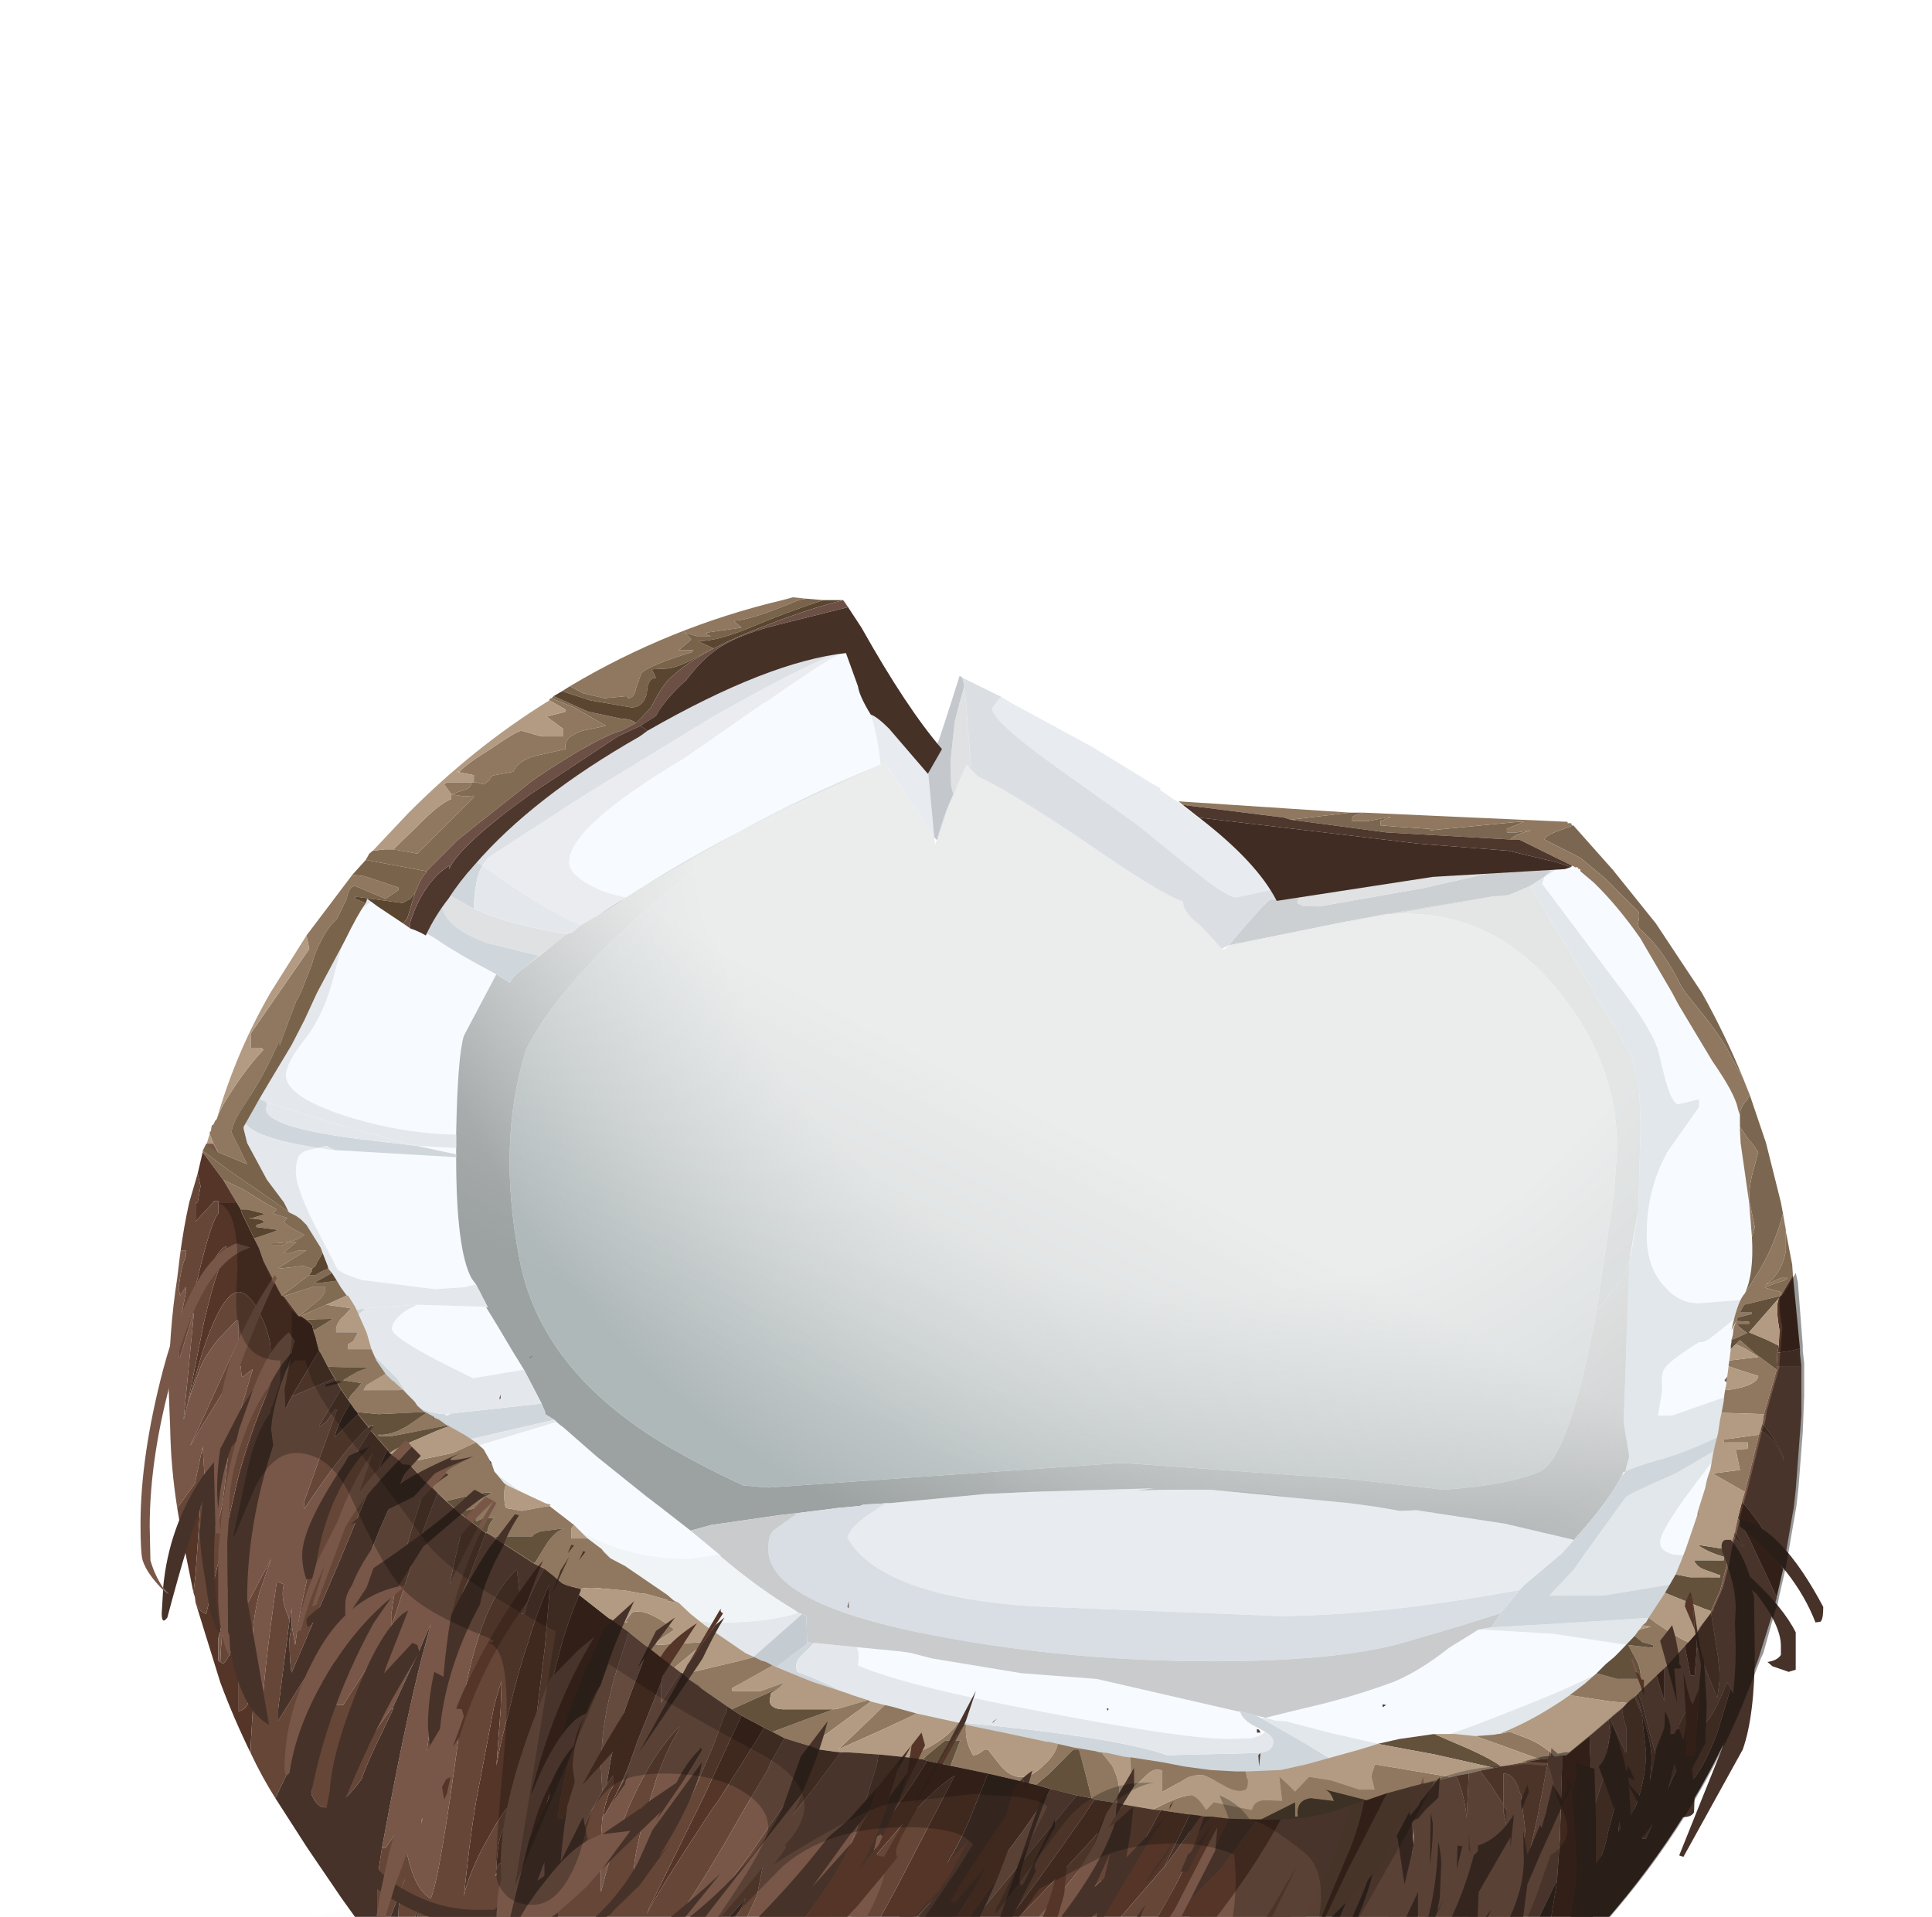<?xml version="1.0" encoding="UTF-8" standalone="no"?>
<svg xmlns:xlink="http://www.w3.org/1999/xlink" height="135.75px" width="136.8px" xmlns="http://www.w3.org/2000/svg">
  <g transform="matrix(1.0, 0.0, 0.0, 1.0, 0.0, 0.0)">
    <use height="117.65" transform="matrix(1.0, 0.0, 0.0, 1.0, 1.65, 42.3)" width="127.45" xlink:href="#shape0"/>
    <use height="0.0" id="price_tag_pt" transform="matrix(1.0, 0.0, 0.0, 1.0, 94.85, 155.35)" width="0.0" xlink:href="#sprite0"/>
  </g>
  <defs>
    <g id="shape0" transform="matrix(1.0, 0.0, 0.0, 1.0, -1.65, -42.3)">
      <path d="M100.75 125.75 L97.15 147.45 84.25 149.85 84.25 125.75 100.75 125.75" fill="#765745" fill-rule="evenodd" stroke="none"/>
      <path d="M111.6 60.8 L112.45 60.8 112.75 60.8 112.75 60.95 Q113.35 61.3 113.7 61.75 117.1 64.95 119.8 70.65 120.5 72.1 122.3 74.7 123.85 77.1 124.05 78.1 L124.2 78.55 124.2 78.75 124.25 79.4 124.25 79.65 124.8 84.65 124.85 84.95 125.15 86.75 125.2 87.3 Q125.3 90.05 124.65 91.45 L124.2 91.95 123.2 98.45 122.1 98.95 118.4 100.25 117.4 100.25 117.7 98.45 Q117.6 97.3 117.85 96.95 118.05 96.5 120.05 95.2 120.2 95.15 120.3 95.05 L120.6 95.05 121.0 94.85 122.45 93.7 123.2 93.05 123.4 92.75 123.7 92.45 124.05 92.0 120.3 92.3 Q118.9 92.3 117.9 91.15 116.6 89.8 116.6 87.45 L116.6 87.4 Q116.6 84.65 117.7 82.3 L118.05 81.6 120.3 78.4 120.3 77.85 118.85 78.2 Q118.4 78.2 117.9 76.4 L117.4 74.35 Q116.8 72.6 114.45 69.6 L109.2 62.6 109.35 62.1 Q110.6 61.3 111.6 60.8 M122.6 101.85 L121.4 110.25 118.55 110.1 Q117.55 109.9 117.55 109.2 117.55 108.1 122.25 102.25 L122.6 101.85 M26.3 63.85 L27.7 64.7 28.2 65.1 29.35 65.6 30.8 66.45 Q32.3 67.5 35.15 69.0 L32.85 73.35 Q32.4 74.8 32.3 80.35 28.75 80.3 25.0 79.2 20.25 77.75 20.25 76.15 20.25 75.3 21.55 73.65 23.0 71.8 23.7 68.9 24.3 66.4 24.95 65.25 25.35 64.5 26.3 63.85 M60.55 45.85 L60.5 46.6 Q60.4 47.15 60.65 47.85 60.75 48.6 61.2 49.5 L61.35 49.75 Q62.1 51.55 62.35 54.15 56.95 56.35 52.25 58.95 48.2 61.05 44.35 63.55 42.9 63.3 41.8 62.7 40.3 61.9 40.3 61.05 40.3 58.55 48.45 53.7 L54.05 49.8 54.2 49.75 Q58.8 46.5 60.25 45.9 L60.55 45.85 M32.3 81.3 L32.3 81.75 29.5 81.15 32.3 81.3 M32.3 81.95 Q32.3 88.55 33.4 90.55 L33.7 90.95 32.95 91.15 30.8 91.3 25.65 90.65 Q24.0 90.15 23.85 89.8 L21.95 86.1 Q20.95 83.9 20.95 83.05 20.95 82.1 21.25 81.75 21.55 81.45 22.55 81.3 L23.55 81.45 23.7 81.45 32.3 81.95 M34.4 92.55 L35.2 93.85 36.3 95.7 37.1 97.0 33.5 97.6 Q27.75 94.85 27.75 94.1 27.75 93.55 28.75 92.8 L29.55 92.4 34.4 92.55 M39.7 100.95 L39.85 101.05 42.25 103.15 45.8 106.0 46.85 106.8 48.9 108.4 50.95 110.1 48.75 110.4 Q44.2 110.4 40.55 108.15 L39.25 107.3 37.6 106.15 Q33.55 103.3 33.1 102.6 L39.4 100.7 39.7 100.95 M60.65 116.65 L63.75 116.95 64.45 117.05 66.0 117.45 72.35 118.5 77.65 118.9 87.65 121.2 87.8 121.2 Q88.0 121.85 88.95 122.3 L89.6 122.65 Q89.25 122.95 88.6 123.1 L87.0 123.15 Q83.95 123.15 74.45 121.35 64.25 119.45 60.75 117.95 60.9 117.05 60.65 116.65 M89.6 121.65 L92.25 121.0 Q95.6 120.25 98.7 119.1 100.6 118.3 102.6 116.7 L104.7 115.4 104.8 115.4 109.95 115.7 116.25 116.65 Q113.35 118.75 106.8 121.25 100.6 123.75 98.7 123.75 L94.1 122.7 91.05 121.9 90.3 121.85 89.6 121.65 M31.5 100.15 L31.9 100.15 31.6 100.25 31.5 100.15" fill="#f7fbff" fill-rule="evenodd" stroke="none"/>
      <path d="M90.6 63.7 L91.45 63.65 92.0 63.5 91.85 63.95 92.25 64.15 93.35 64.15 93.35 64.2 100.75 62.9 109.3 60.95 111.15 60.9 110.3 61.2 109.35 62.1 108.35 62.75 106.8 63.4 105.65 63.5 97.75 64.8 97.05 64.95 95.4 65.25 87.0 66.95 Q89.6 63.85 89.95 63.7 L90.6 63.7" fill="#cdd0d3" fill-rule="evenodd" stroke="none"/>
      <path d="M92.0 63.5 L95.6 62.75 96.1 62.6 97.9 62.2 98.15 62.05 98.7 62.05 99.0 61.9 99.85 61.7 100.3 61.45 109.3 60.95 100.75 62.9 93.35 64.2 93.35 64.15 92.25 64.15 91.85 63.95 92.0 63.5 M111.15 60.9 L111.6 60.8 Q110.6 61.3 109.35 62.1 L110.3 61.2 111.15 60.9 M68.5 54.25 L68.45 54.15 67.5 56.25 67.35 55.65 67.3 53.95 67.6 51.1 67.95 49.75 68.25 48.7 68.4 49.75 68.75 54.25 68.5 54.25 M40.15 66.15 L38.2 67.7 34.55 66.8 Q31.25 65.65 31.25 63.8 L31.4 63.15 33.55 64.35 Q36.0 65.5 40.15 66.15" fill="#dfe1e3" fill-rule="evenodd" stroke="none"/>
      <path d="M97.75 64.8 L105.65 63.5 106.8 63.4 108.35 62.75 114.35 72.75 115.5 74.8 115.95 76.6 Q116.15 77.4 116.15 80.3 L116.0 85.7 115.35 89.35 115.1 90.2 113.35 92.45 113.05 92.75 114.3 84.35 114.5 81.3 Q114.5 76.65 112.05 72.6 106.7 63.85 97.75 64.8" fill="url(#gradient0)" fill-rule="evenodd" stroke="none"/>
      <path d="M123.2 98.45 L122.75 101.2 Q120.0 102.65 117.75 103.3 115.95 103.8 115.1 104.2 L115.1 104.05 115.35 103.15 114.95 100.7 115.35 89.35 116.0 85.7 116.15 80.3 Q116.15 77.4 115.95 76.6 L115.5 74.8 114.35 72.75 108.35 62.75 109.35 62.1 109.2 62.6 114.45 69.6 Q116.8 72.6 117.4 74.35 L117.9 76.4 Q118.4 78.2 118.85 78.2 L120.3 77.85 120.3 78.4 118.05 81.6 117.7 82.3 Q116.6 84.65 116.6 87.4 L116.6 87.45 Q116.6 89.8 117.9 91.15 118.9 92.3 120.3 92.3 L124.05 92.0 123.7 92.45 123.4 92.75 123.2 93.05 122.45 93.7 121.0 94.85 120.6 95.05 120.3 95.05 Q120.2 95.15 120.05 95.2 118.05 96.5 117.85 96.95 117.6 97.3 117.7 98.45 L117.4 100.25 118.4 100.25 122.1 98.95 123.2 98.45 M121.4 110.25 L121.15 111.45 118.65 112.15 113.5 113.0 109.7 113.0 111.45 111.15 112.1 110.2 115.1 106.05 Q115.3 105.8 118.65 104.35 L122.25 102.25 Q117.55 108.1 117.55 109.2 117.55 109.9 118.55 110.1 L121.4 110.25 M118.75 114.45 L112.45 121.25 100.9 125.2 95.45 125.55 Q95.25 125.05 90.1 122.15 L89.35 121.7 89.6 121.65 90.3 121.85 91.05 121.9 94.1 122.7 98.7 123.75 Q100.6 123.75 106.8 121.25 113.35 118.75 116.25 116.65 L109.95 115.7 104.8 115.4 104.95 115.35 105.6 115.25 110.8 114.95 118.75 114.45" fill="#e2e7eb" fill-rule="evenodd" stroke="none"/>
      <path d="M60.65 47.85 L62.0 49.75 62.95 50.9 65.65 53.95 66.15 59.3 62.95 54.5 62.65 54.0 62.35 54.15 Q62.1 51.55 61.35 49.75 L61.2 49.5 Q60.75 48.6 60.65 47.85 M70.9 49.35 L71.55 49.75 77.35 52.9 81.75 55.6 82.15 55.8 82.15 55.95 83.1 56.6 83.5 56.85 84.1 57.35 88.45 60.6 Q89.8 61.75 90.4 62.9 L89.9 63.05 87.55 63.55 Q86.9 63.55 84.65 61.75 L80.45 58.35 74.7 54.25 Q70.25 51.05 70.25 50.15 L70.55 49.75 70.75 49.5 70.9 49.35 M62.8 106.45 L63.0 106.45 69.8 105.8 73.1 105.65 81.7 105.4 80.45 105.55 82.65 105.5 85.4 105.5 85.7 105.5 95.55 106.45 97.4 106.7 99.15 107.0 100.3 106.95 101.6 107.15 106.55 107.9 111.45 109.05 110.6 110.0 108.0 112.2 107.6 112.6 Q97.9 114.4 90.7 114.45 L72.95 113.75 Q62.35 113.0 60.0 108.9 60.25 108.0 62.0 106.95 62.35 106.65 62.8 106.45" fill="#e8ecf0" fill-rule="evenodd" stroke="none"/>
      <path d="M68.15 48.0 L70.9 49.35 70.75 49.5 70.55 49.75 70.25 50.15 Q70.25 51.05 74.7 54.25 L80.45 58.35 84.65 61.75 Q86.9 63.55 87.55 63.55 L89.9 63.05 90.4 62.9 90.6 63.7 89.95 63.7 Q89.6 63.85 87.0 66.95 L86.5 67.2 85.05 65.6 Q83.8 64.7 83.75 63.85 82.3 63.4 76.8 59.6 71.35 55.95 69.25 55.0 L68.5 54.25 68.75 54.25 68.4 49.75 68.25 48.7 68.25 48.45 68.15 48.0" fill="#dbdfe3" fill-rule="evenodd" stroke="none"/>
      <path d="M97.75 64.8 Q106.7 63.85 112.05 72.6 114.5 76.65 114.5 81.3 L114.3 84.35 113.05 92.75 113.05 92.8 Q111.15 103.15 109.05 104.2 106.95 105.15 102.25 105.5 L95.6 104.75 79.45 103.6 67.15 104.45 54.4 105.35 52.65 105.2 Q50.2 104.1 47.4 102.5 38.2 97.1 36.75 89.0 35.2 80.85 37.25 74.35 38.9 70.95 43.4 66.6 47.6 62.55 52.8 59.15 58.4 55.65 62.95 54.5 L66.15 59.3 66.2 59.85 66.35 59.5 Q66.7 58.05 67.5 56.25 L68.45 54.15 68.5 54.25 69.25 55.0 Q71.35 55.95 76.8 59.6 82.3 63.4 83.75 63.85 83.8 64.7 85.05 65.6 L86.5 67.2 86.7 67.25 87.0 66.95 95.4 65.25 97.05 64.95 97.75 64.8" fill="url(#gradient1)" fill-rule="evenodd" stroke="none"/>
      <path d="M113.05 92.75 L113.35 92.45 115.1 90.2 115.35 89.35 114.95 100.7 115.35 103.15 115.1 104.05 115.1 104.2 114.95 104.25 114.8 104.55 Q114.0 106.2 111.45 109.05 L106.55 107.9 101.6 107.15 100.3 106.95 99.15 107.0 97.4 106.7 95.55 106.45 85.7 105.5 85.4 105.5 82.65 105.5 80.45 105.55 81.7 105.4 73.1 105.65 69.8 105.8 63.0 106.45 62.8 106.45 62.2 106.5 61.15 106.55 60.9 106.65 59.25 106.8 58.9 106.85 56.5 107.15 55.2 107.3 50.35 108.0 48.9 108.4 46.85 106.8 45.8 106.0 42.25 103.15 39.85 101.05 39.7 100.95 39.35 100.65 39.25 100.55 38.6 100.15 38.6 100.0 38.35 99.4 37.1 97.0 36.3 95.7 35.2 93.85 34.4 92.55 34.55 92.6 33.7 90.95 33.4 90.55 Q32.3 88.55 32.3 81.95 L32.3 81.75 32.3 81.3 32.3 80.35 Q32.4 74.8 32.85 73.35 L35.15 69.0 36.1 69.6 Q36.6 68.85 38.2 67.7 L40.15 66.15 40.5 66.05 41.15 65.5 41.5 65.3 Q41.8 65.1 42.3 64.85 43.25 64.15 44.35 63.55 48.2 61.05 52.25 58.95 56.95 56.35 62.35 54.15 L62.65 54.0 62.95 54.5 Q58.4 55.65 52.8 59.15 47.6 62.55 43.4 66.6 38.9 70.95 37.25 74.35 35.2 80.85 36.75 89.0 38.2 97.1 47.4 102.5 50.2 104.1 52.65 105.2 L54.4 105.35 67.15 104.45 79.45 103.6 95.6 104.75 102.25 105.5 Q106.95 105.15 109.05 104.2 111.15 103.15 113.05 92.8 L113.05 92.75" fill="url(#gradient2)" fill-rule="evenodd" stroke="none"/>
      <path d="M32.85 60.45 Q37.1 55.65 44.7 51.25 L45.35 50.9 47.45 49.75 Q55.4 45.45 60.5 45.2 L60.55 45.85 60.25 45.9 Q57.5 46.85 52.3 49.75 L50.5 50.75 41.25 56.4 34.55 60.75 34.15 61.3 32.85 60.45" fill="#dde1e6" fill-rule="evenodd" stroke="none"/>
      <path d="M65.65 53.95 Q65.85 54.15 66.55 52.2 L67.35 49.75 67.95 47.85 68.15 48.0 68.25 48.45 68.25 48.7 67.95 49.75 67.6 51.1 67.3 53.95 67.35 55.65 67.5 56.25 Q66.7 58.05 66.35 59.5 L66.15 59.3 65.65 53.95" fill="#c4c8cc" fill-rule="evenodd" stroke="none"/>
      <path d="M34.15 61.3 L34.55 60.75 41.25 56.4 50.5 50.75 52.3 49.75 Q57.5 46.85 60.25 45.9 58.8 46.5 54.2 49.75 L54.05 49.8 48.45 53.7 Q40.3 58.55 40.3 61.05 40.3 61.9 41.8 62.7 42.9 63.3 44.35 63.55 43.25 64.15 42.3 64.85 41.8 65.1 41.5 65.3 L41.15 65.5 Q39.65 65.0 36.25 62.75 L34.15 61.3" fill="#eaecef" fill-rule="evenodd" stroke="none"/>
      <path d="M122.75 101.2 L122.6 101.7 122.6 101.85 122.25 102.25 118.65 104.35 Q115.3 105.8 115.1 106.05 L112.1 110.2 111.45 111.15 109.7 113.0 113.5 113.0 118.65 112.15 121.15 111.45 121.1 111.85 118.75 114.45 110.8 114.95 105.6 115.25 106.25 114.25 107.6 112.6 108.0 112.2 110.6 110.0 111.45 109.05 Q114.0 106.2 114.8 104.55 L115.1 104.2 Q115.95 103.8 117.75 103.3 120.0 102.65 122.75 101.2 M95.45 125.55 L83.35 126.25 53.05 119.55 57.15 116.4 57.15 116.3 57.65 116.35 56.8 117.2 Q56.2 117.7 56.45 118.4 57.95 118.9 60.75 120.35 63.8 121.55 68.15 122.0 78.9 123.0 82.65 124.3 L88.8 124.15 Q90.15 124.15 90.15 123.35 90.15 123.0 89.6 122.65 L88.95 122.3 Q88.0 121.85 87.8 121.2 L88.6 121.4 88.95 121.5 89.35 121.7 90.1 122.15 Q95.25 125.05 95.45 125.55 M30.8 102.5 L30.5 102.5 30.15 102.15 27.9 100.15 Q24.45 97.1 22.35 93.4 23.7 92.95 25.9 92.65 L25.3 93.2 Q24.65 93.4 24.5 93.6 24.5 94.2 25.9 95.4 L28.1 97.6 29.3 99.4 Q30.0 100.05 31.5 100.15 L38.35 99.4 38.6 100.0 38.6 100.15 39.25 100.55 30.8 102.5 M16.3 79.4 Q16.4 79.05 17.4 77.4 L18.9 78.05 18.85 78.55 Q18.85 79.8 25.3 80.65 L29.5 81.15 32.3 81.75 32.3 81.95 23.7 81.45 23.1 81.15 22.55 81.3 Q17.9 80.6 17.25 79.4 L16.3 79.4 M29.35 65.6 Q30.0 64.2 31.0 62.9 31.75 61.7 32.85 60.45 L34.15 61.3 Q33.6 62.25 33.55 64.35 L31.4 63.15 31.25 63.8 Q31.25 65.65 34.55 66.8 L38.2 67.7 Q36.6 68.85 36.1 69.6 L35.15 69.0 Q32.3 67.5 30.8 66.45 L29.35 65.6 M31.5 100.15 L31.6 100.25 31.9 100.15 31.5 100.15" fill="#cfd6dc" fill-rule="evenodd" stroke="none"/>
      <path d="M22.35 93.4 Q20.25 89.8 19.45 85.6 L18.9 84.95 17.9 83.2 Q16.3 80.75 16.3 79.55 L16.3 79.4 17.25 79.4 Q17.9 80.6 22.55 81.3 21.55 81.45 21.25 81.75 20.95 82.1 20.95 83.05 20.95 83.9 21.95 86.1 L23.85 89.8 Q24.0 90.15 25.65 90.65 L30.8 91.3 32.95 91.15 33.7 90.95 34.55 92.6 34.4 92.55 29.55 92.4 29.5 92.4 25.9 92.65 Q23.7 92.95 22.35 93.4 M17.4 77.4 L18.0 76.4 19.6 73.5 20.65 71.75 Q21.7 69.3 23.5 65.8 L25.0 63.3 25.15 63.05 25.9 63.5 26.3 63.85 Q25.35 64.5 24.95 65.25 24.3 66.4 23.7 68.9 23.0 71.8 21.55 73.65 20.25 75.3 20.25 76.15 20.25 77.75 25.0 79.2 28.75 80.3 32.3 80.35 L32.3 81.3 29.5 81.15 23.9 79.65 18.9 78.05 17.4 77.4" fill="#e4e8ec" fill-rule="evenodd" stroke="none"/>
      <path d="M51.35 119.1 L30.8 102.5 39.25 100.55 39.35 100.65 39.4 100.7 33.1 102.6 Q33.55 103.3 37.6 106.15 L39.25 107.3 40.55 108.15 42.65 109.7 46.6 113.5 Q48.1 114.9 50.85 114.9 54.55 114.9 56.5 114.2 L56.8 114.3 51.35 119.1 M40.15 66.15 Q36.0 65.5 33.55 64.35 33.6 62.25 34.15 61.3 L36.25 62.75 Q39.65 65.0 41.15 65.5 L40.5 66.05 40.15 66.15 M37.1 97.0 L38.35 99.4 31.5 100.15 Q30.0 100.05 29.3 99.4 L28.1 97.6 25.9 95.4 Q24.5 94.2 24.5 93.6 24.65 93.4 25.3 93.2 L25.9 92.65 29.5 92.4 29.55 92.4 28.75 92.8 Q27.75 93.55 27.75 94.1 27.75 94.85 33.5 97.6 L37.1 97.0 M29.5 81.15 L25.3 80.65 Q18.85 79.8 18.85 78.55 L18.9 78.05 23.9 79.65 29.5 81.15 M22.55 81.3 L23.1 81.15 23.7 81.45 23.55 81.45 22.55 81.3 M89.6 122.65 Q90.15 123.0 90.15 123.35 90.15 124.15 88.8 124.15 L82.65 124.3 Q78.9 123.0 68.15 122.0 63.8 121.55 60.75 120.35 57.95 118.9 56.45 118.4 56.2 117.7 56.8 117.2 L57.65 116.35 60.65 116.65 Q60.9 117.05 60.75 117.95 64.25 119.45 74.45 121.35 83.95 123.15 87.0 123.15 L88.6 123.1 Q89.25 122.95 89.6 122.65" fill="#e4e8ed" fill-rule="evenodd" stroke="none"/>
      <path d="M56.5 107.15 L58.9 106.85 59.25 106.8 60.9 106.65 61.15 106.55 62.2 106.5 62.8 106.45 Q62.35 106.65 62.0 106.95 60.25 108.0 60.0 108.9 62.35 113.0 72.95 113.75 L90.7 114.45 Q97.9 114.4 107.6 112.6 L106.25 114.25 103.55 115.1 99.3 116.35 Q94.65 117.65 85.9 117.65 75.9 117.65 66.55 115.9 54.4 113.65 54.4 109.7 54.4 108.75 54.75 108.4 L56.5 107.15" fill="#d8dee4" fill-rule="evenodd" stroke="none"/>
      <path d="M48.9 108.4 L50.35 108.0 55.2 107.3 56.5 107.15 54.75 108.4 Q54.4 108.75 54.4 109.7 54.4 113.65 66.55 115.9 75.9 117.65 85.9 117.65 94.65 117.65 99.3 116.35 L103.55 115.1 106.25 114.25 105.6 115.25 104.95 115.35 104.8 115.4 104.7 115.4 102.6 116.7 Q100.6 118.3 98.7 119.1 95.6 120.25 92.25 121.0 L89.6 121.65 88.95 121.5 88.6 121.4 87.8 121.2 87.65 121.2 77.65 118.9 72.35 118.5 66.0 117.45 64.45 117.05 63.75 116.95 60.65 116.65 57.65 116.35 57.15 116.3 57.1 114.45 56.8 114.3 56.5 114.2 56.3 114.05 Q53.7 112.5 51.05 110.25 L50.95 110.1 48.9 108.4" fill="#c9cbcd" fill-rule="evenodd" stroke="none"/>
      <path d="M50.95 110.1 L51.05 110.25 Q53.7 112.5 56.3 114.05 L56.5 114.2 Q54.55 114.9 50.85 114.9 48.1 114.9 46.6 113.5 L42.65 109.7 40.55 108.15 Q44.2 110.4 48.75 110.4 L50.95 110.1" fill="#f0f4f7" fill-rule="evenodd" stroke="none"/>
      <path d="M53.05 119.55 L51.45 119.15 51.35 119.1 56.8 114.3 57.1 114.45 57.15 116.3 57.15 116.4 53.05 119.55" fill="#c4ccd2" fill-rule="evenodd" stroke="none"/>
      <path d="M106.8 63.4 L108.35 62.75 114.35 72.75 115.5 74.8 115.95 76.6 Q116.15 77.4 116.15 80.3 L116.0 85.7 115.6 88.35 115.5 88.85 Q115.35 89.05 115.35 89.35 L114.95 100.7 115.35 103.15 115.1 104.05 115.1 104.2 114.95 104.25 114.8 104.55 Q114.0 106.2 111.45 109.05 L106.55 107.9 101.6 107.15 101.3 107.5 99.15 107.0 98.8 106.95 97.4 106.7 95.55 106.45 95.25 106.45 88.15 105.65 84.1 105.5 81.55 105.5 80.7 105.55 74.6 106.15 73.75 105.65 70.6 105.5 70.25 103.95 64.75 102.15 64.05 100.8 Q59.45 99.7 55.05 98.05 50.95 96.5 46.45 95.65 42.45 95.15 38.6 93.6 L35.15 92.55 33.7 91.0 33.6 90.85 33.4 90.55 Q32.3 88.55 32.3 81.95 L32.3 81.3 32.3 80.35 Q32.4 74.85 32.85 73.35 L35.15 69.0 36.1 69.6 36.65 69.0 36.95 68.7 Q37.75 67.9 39.2 66.9 L40.15 66.15 40.5 66.05 41.15 65.5 41.5 65.3 Q41.8 65.1 42.3 64.85 L44.0 63.8 44.1 63.7 45.55 62.75 46.8 62.05 52.25 58.95 55.35 57.35 60.55 54.95 62.65 54.0 66.15 59.3 66.2 59.85 66.35 59.5 66.4 59.45 66.4 59.3 66.5 59.15 66.5 59.1 66.55 58.95 66.65 58.65 66.85 58.05 66.95 57.7 67.05 57.35 67.75 55.8 67.75 55.75 68.45 54.15 68.5 54.25 69.25 55.0 Q71.35 55.95 76.8 59.6 82.3 63.4 83.75 63.85 83.8 64.7 85.05 65.6 L86.5 67.2 86.7 67.25 87.0 66.95 95.4 65.25 95.6 65.25 97.05 64.95 99.85 64.5 105.65 63.5 106.8 63.4" fill="url(#gradient3)" fill-rule="evenodd" stroke="none"/>
      <path d="M1.65 146.1 Q1.65 140.4 18.7 136.4 35.7 132.25 59.75 132.25 83.85 132.25 100.9 136.4 117.85 140.4 117.85 146.1 117.85 151.8 100.9 155.95 83.85 159.95 59.75 159.95 35.7 159.95 18.7 155.95 1.65 151.8 1.65 146.1" fill="url(#gradient4)" fill-rule="evenodd" stroke="none"/>
      <path d="M33.0 142.0 Q46.2 139.45 64.85 139.45 83.55 139.45 96.75 142.0 109.95 144.6 109.95 148.35 109.95 151.95 96.75 154.55 83.55 157.2 64.85 157.2 46.2 157.2 33.0 154.55 19.75 151.95 19.75 148.35 19.75 144.6 33.0 142.0" fill="url(#gradient5)" fill-rule="evenodd" stroke="none"/>
      <path d="M95.6 57.55 L95.75 57.55 96.55 57.55 Q95.8 57.75 95.75 57.9 L95.75 58.15 96.85 58.15 98.4 57.85 98.5 57.85 97.75 58.15 97.75 58.45 98.95 58.55 101.25 58.7 101.3 58.8 107.5 58.2 107.9 58.2 106.7 58.7 106.7 58.95 107.4 58.95 108.4 58.8 107.75 59.0 Q107.25 59.15 106.95 59.45 L106.9 59.45 98.15 58.95 91.4 58.05 95.6 57.55 M111.4 58.45 L114.2 61.6 117.25 65.4 120.5 70.3 Q122.15 73.25 123.4 76.3 L122.55 74.8 Q122.25 74.0 120.75 72.05 L119.35 70.3 119.05 69.85 Q117.85 67.4 116.45 66.1 L116.3 65.95 Q115.95 65.75 116.0 65.3 116.15 64.7 115.95 64.5 L114.8 63.35 113.65 62.2 111.9 60.75 109.35 59.45 Q109.45 59.15 110.45 58.8 L111.4 58.45 M123.9 77.55 L125.05 80.95 126.1 85.15 126.25 85.95 Q125.7 88.05 124.65 89.85 L123.55 91.6 Q124.2 90.2 124.05 87.6 L124.25 86.9 123.85 84.95 Q123.85 83.85 124.2 82.7 L124.5 81.6 124.05 80.95 123.85 80.75 123.2 79.8 123.2 79.0 Q123.2 78.4 123.7 77.9 L123.9 77.55" fill="#7b6751" fill-rule="evenodd" stroke="none"/>
      <path d="M123.2 79.0 L123.05 78.5 Q122.85 77.45 121.25 75.15 L118.85 71.15 118.4 70.3 116.15 66.45 Q114.55 64.15 112.85 62.5 L111.9 61.7 111.9 61.55 111.75 61.55 111.75 61.45 111.6 61.4 111.6 61.45 111.3 61.3 107.55 59.45 106.95 59.45 Q107.25 59.15 107.75 59.0 L108.4 58.8 107.4 58.95 106.7 58.95 106.7 58.7 107.9 58.2 107.5 58.2 101.3 58.8 101.25 58.7 98.95 58.55 97.75 58.45 97.75 58.15 98.5 57.85 98.4 57.85 96.85 58.15 95.75 58.15 95.75 57.9 Q95.8 57.75 96.55 57.55 L111.0 58.2 111.0 58.3 111.25 58.3 111.3 58.45 111.4 58.45 110.45 58.8 Q109.45 59.15 109.35 59.45 L111.9 60.75 113.65 62.2 114.8 63.35 115.95 64.5 Q116.15 64.7 116.0 65.3 115.95 65.75 116.3 65.95 L116.45 66.1 Q117.85 67.4 119.05 69.85 L119.35 70.3 120.75 72.05 Q122.25 74.0 122.55 74.8 L123.4 76.3 123.9 77.55 123.7 77.9 Q123.2 78.4 123.2 79.0 M83.75 57.0 L83.45 56.75 95.6 57.55 91.4 58.05 90.9 57.9 83.75 57.0 M126.25 85.95 L126.45 87.1 126.45 87.25 126.45 87.45 126.45 88.6 Q126.15 90.2 125.0 91.0 L126.1 90.5 126.6 90.5 126.3 90.7 125.8 90.85 125.0 91.15 125.0 91.2 126.1 91.5 126.1 91.75 126.0 91.8 125.95 91.8 123.5 92.4 123.2 92.95 124.05 92.95 124.05 93.05 123.05 93.3 122.95 93.55 123.85 93.6 123.85 93.75 122.95 93.75 123.25 94.05 123.7 94.4 122.95 94.75 122.6 94.9 122.7 94.55 122.75 94.05 122.95 93.55 122.6 94.2 Q123.05 92.1 123.55 91.6 L124.65 89.85 Q125.7 88.05 126.25 85.95 M14.85 80.3 L14.85 80.2 14.95 80.05 14.95 79.95 15.0 79.7 15.1 79.65 15.2 79.45 15.25 79.35 15.35 79.25 Q15.55 78.6 16.1 77.75 17.4 75.65 18.65 74.35 L18.5 74.2 17.75 74.2 17.75 73.2 21.9 67.2 21.7 66.25 24.95 61.95 25.8 62.05 28.2 62.85 28.2 63.05 27.3 63.65 25.15 62.75 Q24.7 62.75 24.55 63.65 L23.85 65.1 Q23.25 65.6 22.75 66.6 22.25 67.55 22.1 68.25 L21.3 70.3 20.95 70.95 19.8 74.05 19.8 73.75 19.7 73.85 Q18.9 75.8 17.5 77.95 16.4 79.55 16.4 80.2 L17.5 82.45 15.45 81.6 15.1 80.95 14.85 80.3 M38.9 49.6 Q38.9 49.45 39.05 49.45 L40.65 50.1 42.9 51.4 41.25 51.75 Q39.85 52.2 40.05 53.05 L37.8 53.55 Q36.6 53.95 36.35 54.65 L35.0 54.9 Q34.8 54.9 34.65 55.25 L34.25 55.55 33.7 55.4 33.55 55.4 33.55 54.9 32.3 54.65 32.55 54.65 Q32.95 54.15 34.8 53.0 36.6 51.75 36.95 51.75 L38.35 52.15 39.85 52.15 39.85 51.6 38.7 50.75 40.05 50.4 40.05 50.25 38.9 49.6 M40.35 48.6 Q47.4 44.4 55.4 42.5 L56.15 42.3 57.1 42.4 56.55 42.5 Q53.1 43.95 52.0 43.95 L52.0 44.0 52.5 44.45 50.05 44.8 50.05 44.95 50.35 45.05 49.35 45.05 48.45 44.8 48.75 45.05 48.95 45.3 48.05 46.05 49.1 46.05 48.95 46.2 Q45.85 47.15 45.4 47.7 L45.05 48.7 Q44.9 49.45 44.5 49.45 L44.35 49.3 42.8 49.45 41.3 49.1 40.35 48.6 M26.3 95.55 L26.65 96.35 27.3 97.3 25.95 98.1 25.75 98.45 28.25 98.45 28.5 98.4 29.35 99.25 29.55 99.55 30.05 100.0 26.8 100.15 25.3 100.0 25.15 99.85 24.8 99.35 24.7 99.2 Q24.7 98.9 25.1 98.55 L25.6 97.95 24.3 97.75 25.3 97.15 26.1 96.85 23.5 96.8 23.2 96.75 22.75 95.85 22.6 95.65 22.35 94.7 22.2 94.25 23.55 93.4 21.7 93.45 21.3 93.2 23.1 92.4 24.85 92.65 24.35 93.2 Q24.0 93.45 23.8 94.0 L23.8 94.35 25.35 94.35 25.0 95.0 Q24.85 95.05 24.65 95.2 L24.65 95.55 26.3 95.55 M30.2 100.05 L30.75 100.35 30.65 100.4 30.75 100.4 31.1 100.55 31.65 100.95 27.75 101.7 26.8 101.7 26.8 101.6 Q27.6 101.7 28.75 101.05 L30.2 100.05 M33.7 102.15 L34.2 102.6 34.25 102.65 34.7 103.45 34.7 103.6 34.8 103.55 34.8 103.6 35.0 104.2 35.7 105.05 35.85 105.15 Q35.7 105.35 35.7 105.8 35.7 106.65 35.85 106.8 L36.95 107.0 38.55 106.7 38.9 106.65 40.65 108.0 40.45 108.25 40.45 108.95 41.6 108.95 42.6 109.7 42.75 109.9 43.2 110.35 44.25 110.9 47.25 112.95 47.65 113.3 47.8 113.4 48.05 113.5 47.95 113.5 47.4 113.4 47.3 113.4 47.25 113.3 45.65 112.85 45.4 112.85 44.35 112.65 42.1 112.45 41.65 112.45 41.15 112.5 40.15 112.3 39.8 112.1 39.4 111.8 38.55 111.05 38.45 111.0 38.4 111.0 37.8 110.7 37.9 110.65 38.7 109.35 Q39.4 108.3 40.05 108.25 L39.85 108.25 38.25 108.45 37.8 108.65 37.7 108.8 34.95 108.8 34.5 108.55 Q34.55 107.95 35.0 107.5 L34.25 107.5 33.7 107.75 33.7 107.5 Q34.05 106.8 34.4 106.65 L32.85 107.0 32.85 106.8 34.65 105.85 34.8 105.7 34.4 105.7 32.85 106.0 31.6 106.3 31.0 105.7 30.35 105.05 30.2 104.9 30.05 104.85 29.0 103.7 Q28.7 103.4 28.5 103.6 L28.1 103.25 29.65 103.4 32.05 102.9 33.7 102.15 M53.4 117.35 L53.9 117.6 54.25 117.7 54.7 117.95 51.85 119.55 51.85 119.75 53.9 119.75 55.55 119.15 55.15 119.55 51.8 121.05 51.5 120.85 49.7 119.6 48.75 118.9 48.25 118.45 48.85 118.45 52.25 117.65 53.4 117.35 M61.45 120.4 L61.65 120.5 57.35 123.65 56.35 123.35 55.55 123.1 54.7 122.65 56.85 121.85 59.05 121.05 59.35 121.0 59.4 121.0 61.45 120.4 M62.65 120.75 L63.1 120.85 64.9 121.35 62.8 122.35 59.35 123.9 61.45 121.9 62.65 120.75 M67.85 122.0 L68.4 122.15 Q68.3 123.3 68.9 124.3 69.25 124.3 69.7 123.9 L69.95 123.9 70.9 125.1 Q71.55 125.85 72.35 125.85 73.1 125.85 73.95 124.95 74.75 124.25 74.9 123.5 L76.0 123.75 77.45 124.0 77.5 124.0 77.85 124.1 78.0 124.1 78.75 125.05 Q79.25 126.0 79.25 126.85 L79.15 127.7 77.5 127.45 77.3 127.35 76.85 125.55 76.4 123.9 76.0 123.9 74.3 125.6 73.35 126.4 72.45 126.2 71.9 126.05 69.95 125.6 67.3 125.05 68.0 123.25 66.95 123.25 Q66.65 123.45 65.65 124.3 L65.35 124.6 64.2 124.45 64.9 124.15 Q67.0 123.25 67.85 122.0 M80.05 124.45 L82.3 124.8 83.85 125.1 85.7 125.35 87.5 125.45 88.2 125.45 88.35 126.1 Q88.35 126.7 88.15 126.75 87.55 127.0 86.5 126.35 85.3 125.7 85.1 125.7 84.25 125.7 83.75 126.1 L82.3 126.9 82.3 125.4 Q81.7 125.1 81.05 125.85 L80.1 126.75 80.05 124.45 M104.5 122.95 L105.8 122.85 106.05 122.8 106.15 122.8 106.9 122.65 108.25 123.15 Q109.05 123.5 109.65 124.0 L109.6 124.55 109.05 124.6 106.3 123.6 104.5 122.95 M111.15 120.05 L112.2 119.25 113.05 118.5 114.5 118.9 116.15 118.9 Q116.25 118.3 115.8 117.45 L115.3 116.5 117.05 116.7 117.05 116.5 116.3 116.3 115.75 115.85 116.0 115.5 116.1 115.4 116.9 115.2 116.3 115.1 116.55 114.9 116.75 114.55 Q117.6 115.25 119.2 116.15 L119.55 116.3 119.3 116.55 117.85 118.15 117.3 118.65 116.0 119.9 115.85 120.05 115.75 120.2 115.2 120.6 114.05 120.5 111.15 120.05 M121.9 100.05 L122.05 99.25 122.1 98.75 122.15 98.45 122.6 98.4 Q124.4 98.1 124.5 97.45 L122.95 96.95 122.4 96.75 122.4 96.65 122.45 96.35 124.5 96.1 123.55 95.5 122.9 95.2 123.2 94.9 124.2 95.8 125.8 97.0 124.9 100.15 121.9 100.05 M124.05 87.6 L123.85 85.15 123.25 80.95 123.2 80.05 123.2 79.8 123.85 80.75 124.05 80.95 124.5 81.6 124.2 82.7 Q123.85 83.85 123.85 84.95 L124.25 86.9 124.05 87.6 M31.95 56.25 L31.45 55.55 31.65 55.4 33.35 55.4 Q33.4 55.8 32.85 55.95 L31.95 56.25 32.85 56.4 33.55 56.35 33.55 56.45 29.55 60.45 27.85 60.15 29.35 58.7 Q31.15 56.85 31.95 56.6 L31.95 56.25 M18.0 87.7 L19.2 87.3 19.7 87.1 18.15 86.9 18.15 86.75 18.65 86.6 18.65 86.45 18.35 86.35 18.2 86.35 17.6 86.25 17.9 86.25 18.7 86.0 18.7 85.95 17.5 85.65 17.05 85.65 16.75 85.15 15.8 83.55 17.25 84.25 18.7 85.15 19.6 85.65 19.35 85.85 19.35 85.95 20.35 86.25 20.1 86.5 Q20.15 86.75 21.55 87.45 20.9 88.05 19.2 88.05 L19.2 88.2 19.95 88.2 20.5 87.95 21.0 87.95 20.1 88.7 20.1 88.75 20.5 88.75 21.15 88.55 21.7 88.55 19.7 89.8 19.7 89.85 21.4 89.65 21.45 89.65 22.1 89.85 22.1 90.0 21.9 90.3 19.95 91.75 18.85 89.65 18.65 89.25 18.35 88.4 18.0 87.7 M20.1 91.8 L22.1 91.15 23.0 91.15 23.0 91.45 Q23.0 91.75 22.1 92.45 L21.15 93.2 20.1 91.8 M45.95 116.7 L45.65 116.5 44.65 115.7 44.55 115.6 43.55 114.9 44.25 114.85 44.25 114.9 44.5 114.85 44.25 114.85 44.75 114.2 Q45.65 113.8 47.75 115.4 L46.45 116.3 46.45 116.5 49.7 116.3 49.9 116.3 49.9 116.7 Q49.55 116.55 48.9 117.15 L47.75 118.1 47.15 117.65 45.95 116.7 M82.2 128.2 L81.65 128.15 82.65 127.65 Q83.75 127.15 84.3 127.15 84.75 127.15 85.4 128.2 L85.95 127.65 88.65 128.2 Q88.8 127.5 89.6 127.5 L90.8 127.55 90.6 125.85 91.2 126.4 91.7 126.9 92.7 125.85 94.25 126.1 96.25 126.75 97.35 126.75 97.1 125.7 97.35 124.95 102.75 125.85 99.85 126.55 98.2 127.0 96.75 127.5 96.6 127.45 93.85 126.75 Q94.25 126.9 94.45 127.55 L92.8 127.35 Q91.75 127.5 91.9 128.65 L91.7 128.65 91.7 127.65 89.3 128.85 88.95 128.85 87.0 128.8 85.75 128.65 85.25 128.65 85.05 128.6 84.25 128.5 82.2 128.2 M123.55 105.65 L123.35 105.55 121.25 104.35 123.2 104.1 122.9 102.65 123.75 102.6 123.75 102.15 122.05 102.15 122.05 101.95 124.55 101.6 123.55 105.65" fill="#8f785f" fill-rule="evenodd" stroke="none"/>
      <path d="M111.3 61.3 L111.25 61.4 110.15 61.05 106.8 60.25 100.45 59.75 84.9 57.9 83.75 57.0 90.9 57.9 91.4 58.05 98.15 58.95 106.9 59.45 106.95 59.45 107.55 59.45 111.3 61.3 M45.85 51.75 L45.3 52.15 Q37.75 56.45 33.6 61.25 32.55 62.4 31.75 63.65 30.8 64.85 30.15 66.25 29.65 65.95 29.05 65.75 L29.05 65.3 Q29.95 62.5 31.8 61.3 L31.8 61.55 Q32.55 59.85 37.55 56.25 L43.75 52.15 45.35 51.4 45.85 51.75" fill="#4e372d" fill-rule="evenodd" stroke="none"/>
      <path d="M111.25 61.4 L110.8 61.55 101.45 62.1 90.4 63.8 Q89.0 61.05 84.9 57.9 L100.45 59.75 106.8 60.25 110.15 61.05 111.25 61.4" fill="#402c23" fill-rule="evenodd" stroke="none"/>
      <path d="M126.45 87.25 L126.5 87.45 126.65 88.25 126.9 89.55 126.95 90.3 126.1 91.75 126.1 91.5 125.0 91.2 125.0 91.15 125.8 90.85 126.3 90.7 126.6 90.5 126.1 90.5 125.0 91.0 Q126.15 90.2 126.45 88.6 L126.45 87.45 126.45 87.25 M14.35 81.6 L14.35 81.5 16.3 82.95 19.5 85.15 20.45 85.85 20.95 86.1 21.3 86.35 21.7 86.75 22.7 88.35 22.85 88.75 22.45 89.4 22.35 89.65 22.1 89.85 21.45 89.65 21.4 89.65 19.7 89.85 19.7 89.8 21.7 88.55 21.15 88.55 20.5 88.75 20.1 88.75 20.1 88.7 21.0 87.95 20.5 87.95 19.95 88.2 19.2 88.2 19.2 88.05 Q20.9 88.05 21.55 87.45 20.15 86.75 20.1 86.5 L20.35 86.25 19.35 85.95 19.35 85.85 19.6 85.65 18.7 85.15 17.25 84.25 15.8 83.55 14.35 81.6 M25.9 60.9 L26.15 60.45 26.4 60.25 27.25 60.15 27.85 60.15 29.55 60.45 33.55 56.45 33.55 56.35 32.85 56.4 31.95 56.25 32.85 55.95 Q33.4 55.8 33.35 55.4 L33.55 55.4 33.7 55.4 34.25 55.55 34.65 55.25 Q34.8 54.9 35.0 54.9 L36.35 54.65 Q36.6 53.95 37.8 53.55 L40.05 53.05 Q39.85 52.2 41.25 51.75 L42.9 51.4 40.65 50.1 39.05 49.45 39.2 49.3 41.65 50.4 44.0 50.9 Q44.65 50.9 45.05 51.2 L44.0 51.75 Q43.25 51.9 40.95 53.2 38.55 54.65 37.55 55.4 L32.45 59.45 30.2 61.7 25.9 60.9 M23.25 89.85 L23.5 90.15 22.25 90.85 22.7 90.85 23.85 90.7 24.15 91.2 24.55 91.75 23.1 92.4 21.3 93.2 21.15 93.2 22.1 92.45 Q23.0 91.75 23.0 91.45 L23.0 91.15 22.1 91.15 20.1 91.8 19.95 91.75 21.9 90.3 22.35 90.3 Q22.75 90.0 23.25 89.85" fill="#826b53" fill-rule="evenodd" stroke="none"/>
      <path d="M126.95 90.3 L127.45 95.5 126.9 95.65 125.85 95.8 125.95 95.3 126.0 94.2 Q125.7 92.55 125.95 91.95 L126.0 91.8 126.1 91.75 126.95 90.3 M126.25 111.15 L125.8 113.1 123.85 108.95 123.05 107.5 123.35 106.35 123.85 106.95 124.65 108.0 126.0 110.55 126.25 111.15 M112.1 137.8 L110.6 139.3 109.0 140.95 110.15 133.85 110.25 133.15 110.45 130.25 110.6 125.2 110.6 124.7 110.6 124.45 110.6 124.3 110.9 124.3 112.55 122.95 112.75 128.35 112.75 128.95 112.75 131.75 112.75 132.55 112.75 133.0 112.1 137.8 M64.2 154.5 L63.1 154.3 62.95 154.3 Q68.15 152.1 74.6 145.15 L79.0 140.0 Q83.15 134.65 84.8 129.95 L85.75 128.65 87.0 128.8 Q85.85 131.05 84.25 134.6 L86.5 132.3 88.85 129.1 88.95 128.85 89.3 128.85 90.7 128.85 Q87.95 133.95 82.95 139.65 L79.75 143.05 76.4 146.4 75.55 147.2 Q67.85 154.3 64.2 154.5 M36.6 145.9 Q33.35 144.65 30.85 142.8 33.1 141.6 34.4 139.6 34.95 138.65 35.2 136.05 35.5 133.3 35.7 133.0 L35.7 131.9 35.5 131.9 Q35.2 132.05 35.15 132.5 35.2 129.75 35.95 129.15 L35.95 128.0 Q35.45 128.5 34.05 131.1 33.05 133.15 32.85 134.3 33.4 128.85 34.0 126.05 L35.0 120.75 35.5 119.05 35.5 119.55 35.45 121.05 35.15 125.05 Q35.5 123.1 36.0 121.35 36.65 118.5 37.4 116.3 38.1 113.95 38.9 112.2 L38.9 112.85 38.6 116.5 38.05 121.0 37.9 122.3 Q36.95 128.0 36.95 129.15 37.4 125.7 38.2 122.45 L39.7 116.7 Q40.2 114.85 40.95 113.1 L41.0 112.95 43.1 114.6 43.4 114.75 43.3 114.9 42.95 115.75 42.3 117.35 40.15 123.3 Q37.8 129.95 37.1 134.9 36.8 135.15 36.8 135.55 L36.9 137.05 36.8 138.65 36.8 140.45 36.6 145.9 M17.75 124.15 Q16.55 121.7 15.6 119.15 L13.85 113.5 Q14.05 114.1 14.6 114.3 L16.55 106.0 16.9 104.45 Q18.65 98.2 20.65 95.8 L20.65 94.9 20.3 94.9 19.0 96.35 Q19.45 95.5 18.65 93.55 17.75 91.5 16.9 91.5 15.75 91.5 14.35 95.7 L13.3 99.35 14.45 93.6 Q14.95 91.45 15.4 90.15 L16.05 88.25 Q15.5 88.4 14.65 90.2 14.05 91.3 13.4 92.95 L13.4 92.8 14.05 90.3 Q14.95 86.5 15.45 85.95 L15.45 85.05 15.15 85.05 15.1 85.15 13.85 86.5 13.85 85.3 Q13.85 85.15 14.0 85.15 L14.2 84.0 14.0 83.1 14.35 81.6 15.8 83.55 16.75 85.15 17.05 85.65 17.1 85.85 18.0 87.7 18.35 88.4 18.65 89.25 18.85 89.65 19.95 91.75 20.1 91.8 21.15 93.2 21.3 93.2 21.7 93.45 22.05 93.75 22.1 93.85 22.2 94.25 22.35 94.7 22.6 95.65 20.65 98.9 Q19.6 100.95 18.5 103.6 L18.35 104.2 17.55 106.7 17.2 107.9 16.9 108.8 Q16.15 111.45 15.95 114.1 L15.45 116.05 15.45 117.6 15.6 117.7 15.75 117.8 Q16.05 117.8 16.6 116.35 L17.25 114.75 Q17.4 115.6 16.9 117.35 L16.9 121.2 Q17.55 121.0 17.6 120.4 L18.0 119.3 17.75 123.65 17.75 124.15 M13.7 112.8 L12.85 108.6 13.0 108.0 14.3 104.75 14.3 105.0 13.85 111.45 13.7 112.8 M30.75 100.35 L30.75 100.4 30.65 100.4 30.75 100.35 M34.7 103.45 L34.8 103.55 34.7 103.6 34.7 103.45 M67.3 125.05 L69.95 125.6 68.65 128.85 Q67.2 132.3 64.7 135.15 62.3 137.85 61.95 138.7 68.45 132.55 72.45 126.2 L73.35 126.4 74.4 126.7 Q71.55 131.4 66.5 136.75 L63.95 139.35 Q58.45 144.6 52.6 147.7 56.05 145.3 58.6 141.9 L60.75 138.7 63.45 133.75 67.6 125.75 Q66.0 126.7 62.95 130.3 L57.95 136.05 64.7 126.2 65.65 124.7 67.3 125.05 M77.5 127.45 L79.15 127.7 79.6 127.8 78.95 128.45 78.5 128.95 76.8 130.85 Q71.7 136.4 68.3 139.45 70.85 137.05 76.05 129.55 L76.7 128.65 77.15 127.95 77.5 127.45 M42.95 126.4 L43.25 124.6 Q43.75 122.15 45.35 118.15 L45.7 117.2 45.95 116.7 47.15 117.65 46.95 118.5 46.85 119.05 45.2 123.15 44.5 125.1 Q43.55 127.45 42.65 128.75 L42.9 127.65 42.95 127.65 42.95 127.55 Q43.1 126.9 43.4 126.55 L43.4 125.75 42.95 126.4 M54.1 122.35 L53.75 122.95 50.85 127.55 50.5 128.0 Q46.3 134.4 45.8 135.55 L45.95 135.15 49.85 127.2 52.5 121.5 54.1 122.35 M82.4 132.3 L82.35 132.3 75.55 140.15 75.05 140.7 75.4 140.15 80.75 130.85 82.2 128.2 84.25 128.5 82.4 132.3 M120.15 116.65 L120.0 118.65 119.7 118.65 119.3 116.55 119.55 116.3 120.15 115.6 120.15 116.35 120.15 116.65 M117.85 118.15 L117.85 118.9 117.85 120.05 117.85 120.5 117.3 118.65 117.85 118.15 M98.2 127.0 L97.85 127.7 95.4 132.5 93.0 137.55 92.0 140.0 92.0 139.8 92.85 137.65 Q93.65 135.45 95.4 131.4 96.2 129.55 96.6 127.5 L96.75 127.5 98.2 127.0 M91.9 132.05 L92.35 131.35 92.55 130.85 92.7 132.0 Q92.7 133.5 92.05 134.75 L89.65 138.35 89.65 138.45 84.4 145.15 Q86.85 141.9 88.65 138.65 L91.9 132.05 M105.25 131.2 L105.9 132.55 105.95 133.0 Q105.95 135.85 103.05 138.35 L103.3 137.65 104.8 133.15 105.25 131.2" fill="#543528" fill-rule="evenodd" stroke="none"/>
      <path d="M30.05 100.0 L30.2 100.05 28.75 101.05 Q27.6 101.7 26.8 101.6 L26.8 101.7 27.75 101.7 31.65 100.95 31.8 101.0 Q31.15 101.2 29.5 101.95 28.25 102.45 27.6 102.9 L27.45 102.65 26.25 101.3 Q26.3 101.05 26.45 100.95 L26.25 100.95 26.1 101.05 25.35 100.15 25.3 100.0 26.8 100.15 30.05 100.0 M97.55 123.5 L99.1 123.15 101.55 122.8 103.05 123.45 Q105.45 124.45 106.3 125.1 L105.8 125.2 101.6 124.25 97.55 123.5 M113.05 118.5 L113.7 117.85 114.3 117.35 114.35 117.3 114.65 117.0 115.75 115.85 116.3 116.3 117.05 116.5 117.05 116.7 115.3 116.5 115.8 117.45 Q116.25 118.3 116.15 118.9 L114.5 118.9 113.05 118.5 M117.9 112.8 L118.1 112.45 118.65 111.5 119.65 111.7 121.8 111.7 121.8 111.55 121.75 111.55 120.8 111.2 Q120.15 111.0 119.95 110.5 L122.05 110.5 122.05 110.25 Q120.85 109.9 120.2 109.4 L122.45 109.75 122.25 110.9 121.8 112.65 121.15 114.1 120.6 113.9 117.9 112.8 M122.55 95.55 L122.55 95.3 122.6 95.05 122.6 94.9 122.95 94.75 123.7 94.4 123.25 94.05 122.95 93.75 123.85 93.75 123.85 93.6 122.95 93.55 123.05 93.3 124.05 93.05 124.05 92.95 123.2 92.95 123.5 92.4 125.95 91.8 126.0 91.8 125.95 91.95 123.85 94.35 125.15 94.9 125.95 95.3 125.85 95.8 125.8 96.75 125.8 96.8 125.8 97.0 124.2 95.8 123.2 94.9 122.9 95.2 122.55 95.55 M22.2 94.25 L22.1 93.85 22.05 93.75 21.7 93.45 23.55 93.4 22.2 94.25 M23.2 96.75 L23.5 96.8 26.1 96.85 25.3 97.15 24.3 97.75 25.6 97.95 25.1 98.55 Q24.7 98.9 24.7 99.2 L24.15 98.4 23.7 97.6 23.2 96.75 M65.35 124.6 L65.65 124.3 Q66.65 123.45 66.95 123.25 L68.0 123.25 67.3 125.05 65.65 124.7 65.35 124.6 M73.35 126.4 L74.3 125.6 76.0 123.9 76.4 123.9 76.85 125.55 77.3 127.35 76.25 127.15 74.4 126.7 73.35 126.4 M51.8 121.05 L55.15 119.55 54.6 119.9 54.5 120.4 Q54.5 121.0 55.4 121.05 L56.7 121.05 59.05 121.05 56.85 121.85 54.7 122.65 54.1 122.35 52.5 121.5 51.8 121.05 M95.65 127.85 L95.6 127.85 Q93.55 128.75 90.7 128.85 L89.3 128.85 91.7 127.65 91.7 128.65 91.9 128.65 Q91.75 127.5 92.8 127.35 L94.45 127.55 Q94.25 126.9 93.85 126.75 L96.6 127.45 96.75 127.5 96.6 127.5 95.65 127.85 M31.6 106.3 L32.85 106.0 34.4 105.7 34.8 105.7 34.65 105.85 32.85 106.8 32.85 107.0 34.4 106.65 Q34.05 106.8 33.7 107.5 L33.7 107.75 34.25 107.5 35.0 107.5 Q34.55 107.95 34.5 108.55 L34.4 108.55 32.95 107.45 32.6 107.15 31.6 106.3 M34.95 108.8 L37.7 108.8 37.8 108.65 38.25 108.45 39.85 108.25 40.05 108.25 Q39.4 108.3 38.7 109.35 L37.9 110.65 37.8 110.7 35.85 109.45 34.95 108.8" fill="#64513c" fill-rule="evenodd" stroke="none"/>
      <path d="M14.6 81.0 L14.65 80.95 14.85 80.3 15.1 80.95 15.45 81.6 14.6 81.0 M15.35 79.25 Q16.7 74.55 19.15 70.3 L21.7 66.25 21.9 67.2 17.75 73.2 17.75 74.2 18.5 74.2 18.65 74.35 Q17.4 75.65 16.1 77.75 15.55 78.6 15.35 79.25 M26.4 60.25 L28.85 57.65 Q33.55 52.9 38.9 49.6 L40.05 50.25 40.05 50.4 38.7 50.75 39.85 51.6 39.85 52.15 38.35 52.15 36.95 51.75 Q36.6 51.75 34.8 53.0 32.95 54.15 32.55 54.65 L32.3 54.65 33.55 54.9 33.55 55.4 33.35 55.4 31.65 55.4 31.45 55.55 31.95 56.25 31.95 56.6 Q31.15 56.85 29.35 58.7 L27.85 60.15 27.25 60.15 26.4 60.25 M24.55 91.75 L24.65 91.75 25.15 92.55 25.95 94.35 26.0 94.5 26.3 95.55 24.65 95.55 24.65 95.2 Q24.85 95.05 25.0 95.0 L25.35 94.35 23.8 94.35 23.8 94.0 Q24.0 93.45 24.35 93.2 L24.85 92.65 23.1 92.4 24.55 91.75 M27.3 97.3 L27.75 97.75 27.85 97.8 28.5 98.4 28.25 98.45 25.75 98.45 25.95 98.1 27.3 97.3 M31.8 101.0 L32.95 101.65 33.7 102.15 32.05 102.9 29.65 103.4 28.1 103.25 27.6 102.9 Q28.25 102.45 29.5 101.95 31.15 101.2 31.8 101.0 M35.85 105.15 L36.25 105.35 38.6 106.45 38.75 106.5 39.0 106.55 38.9 106.65 38.55 106.7 36.95 107.0 35.85 106.8 Q35.7 106.65 35.7 105.8 35.7 105.35 35.85 105.15 M40.65 108.0 L41.45 108.8 41.6 108.95 40.45 108.95 40.45 108.25 40.65 108.0 M48.05 113.5 L48.9 114.3 49.9 115.1 52.75 117.05 52.95 117.15 53.4 117.35 52.25 117.65 48.85 118.45 48.25 118.45 48.2 118.45 47.75 118.1 48.9 117.15 Q49.55 116.55 49.9 116.7 L49.9 116.3 49.7 116.3 46.45 116.5 46.45 116.3 47.75 115.4 Q45.65 113.8 44.75 114.2 L44.25 114.85 44.5 114.85 44.25 114.9 44.25 114.85 43.55 114.9 43.4 114.75 43.1 114.6 41.0 112.95 41.15 112.5 41.65 112.45 42.1 112.45 44.35 112.65 45.4 112.85 45.65 112.85 47.25 113.3 47.3 113.4 47.4 113.4 47.95 113.5 48.05 113.5 M54.7 117.95 L55.9 118.45 57.5 119.1 60.1 119.95 60.35 120.05 61.45 120.4 59.4 121.0 59.35 121.0 59.05 121.05 56.7 121.05 55.4 121.05 Q54.5 121.0 54.5 120.4 L54.6 119.9 55.15 119.55 55.55 119.15 53.9 119.75 51.85 119.75 51.85 119.55 54.7 117.95 M61.65 120.5 L61.85 120.55 62.65 120.75 61.45 121.9 59.35 123.9 62.8 122.35 64.9 121.35 67.2 121.85 67.85 122.0 Q67.0 123.25 64.9 124.15 L64.2 124.45 62.2 124.25 60.05 124.1 59.55 124.1 58.0 123.9 57.35 123.65 61.65 120.5 M68.4 122.15 L69.1 122.3 71.05 122.7 74.1 123.35 74.25 123.35 74.9 123.5 Q74.75 124.25 73.95 124.95 73.1 125.85 72.35 125.85 71.55 125.85 70.9 125.1 L69.95 123.9 69.7 123.9 Q69.25 124.3 68.9 124.3 68.3 123.3 68.4 122.15 M78.0 124.1 L78.45 124.15 79.55 124.4 79.9 124.45 80.05 124.45 80.1 126.75 81.05 125.85 Q81.7 125.1 82.3 125.4 L82.3 126.9 83.75 126.1 Q84.25 125.7 85.1 125.7 85.3 125.7 86.5 126.35 87.55 127.0 88.15 126.75 88.35 126.7 88.35 126.1 L88.2 125.45 88.35 125.45 90.7 125.35 92.5 124.95 96.1 123.95 97.1 123.65 97.55 123.5 101.6 124.25 105.8 125.2 104.8 125.4 104.0 125.6 103.15 125.75 102.75 125.85 97.35 124.95 97.1 125.7 97.35 126.75 96.25 126.75 94.25 126.1 92.7 125.85 91.7 126.9 91.2 126.4 90.6 125.85 90.8 127.55 89.6 127.5 Q88.8 127.5 88.65 128.2 L85.95 127.65 85.4 128.2 Q84.75 127.15 84.3 127.15 83.75 127.15 82.65 127.65 L81.65 128.15 79.6 127.8 79.15 127.7 79.25 126.85 Q79.25 126.0 78.75 125.05 L78.0 124.1 M101.55 122.8 L103.0 122.8 104.5 122.95 106.3 123.6 109.05 124.6 106.3 125.1 Q105.45 124.45 103.05 123.45 L101.55 122.8 M106.15 122.8 Q108.15 122.0 109.95 120.85 L110.5 120.5 111.15 120.05 114.05 120.5 115.2 120.6 114.85 121.0 114.0 121.7 113.9 121.8 112.55 122.95 110.9 124.3 110.6 124.3 110.1 124.4 109.65 124.0 Q109.05 123.5 108.25 123.15 L106.9 122.65 106.15 122.8 M116.1 115.4 L116.3 115.1 116.9 115.2 116.1 115.4 M116.75 114.55 L117.9 112.8 120.6 113.9 121.15 114.1 121.15 114.2 120.35 115.25 120.15 115.6 119.55 116.3 119.2 116.15 Q117.6 115.25 116.75 114.55 M118.65 111.5 L118.85 111.0 119.0 110.65 119.4 109.6 120.2 107.25 120.3 107.25 120.2 107.15 120.2 107.1 120.75 105.35 Q120.85 104.7 121.1 104.1 L121.25 103.25 121.3 102.95 121.45 102.3 121.65 101.5 121.8 100.5 121.9 100.05 124.9 100.15 124.8 100.8 124.65 101.3 124.55 101.6 122.05 101.95 122.05 102.15 123.75 102.15 123.75 102.6 122.9 102.65 123.2 104.1 121.25 104.35 123.35 105.55 123.55 105.65 123.35 106.35 123.05 107.5 122.85 108.45 122.75 108.8 122.45 109.75 120.2 109.4 Q120.85 109.9 122.05 110.25 L122.05 110.5 119.95 110.5 Q120.15 111.0 120.8 111.2 L121.75 111.55 121.8 111.55 121.8 111.7 119.65 111.7 118.65 111.5 M122.15 98.45 L122.25 97.95 122.25 97.9 122.3 97.5 122.4 96.75 122.95 96.95 124.5 97.45 Q124.4 98.1 122.6 98.4 L122.15 98.45 M122.45 96.35 L122.55 95.55 122.9 95.2 123.55 95.5 124.5 96.1 122.45 96.35 M125.95 91.95 Q125.7 92.55 126.0 94.2 L125.95 95.3 125.15 94.9 123.85 94.35 125.95 91.95" fill="#b29b82" fill-rule="evenodd" stroke="none"/>
      <path d="M127.55 96.75 L127.55 98.2 127.55 98.55 127.55 100.2 127.15 105.5 127.0 106.85 126.95 107.1 126.25 111.15 126.0 110.55 124.65 108.0 123.85 106.95 123.35 106.35 123.55 105.65 124.55 101.6 124.65 101.3 125.0 101.5 Q126.0 102.35 126.3 103.45 126.35 102.8 124.8 100.8 L124.9 100.15 125.8 97.0 125.8 96.8 125.8 96.75 126.45 96.75 127.55 96.75 M125.8 113.1 L125.8 113.15 125.45 114.45 124.5 117.5 123.55 120.05 123.2 120.85 122.55 119.55 122.3 119.15 121.75 120.4 Q121.1 121.85 120.35 122.45 120.0 121.0 119.7 120.7 119.4 121.0 118.35 123.3 L118.25 123.3 118.2 122.2 117.3 124.55 116.3 120.75 116.0 119.9 117.3 118.65 117.85 120.5 117.85 120.05 117.85 118.9 117.85 118.15 119.3 116.55 119.7 118.65 120.0 118.65 120.15 116.65 121.6 120.25 121.75 119.05 121.75 118.45 121.65 117.35 121.15 114.2 121.15 114.1 121.8 112.65 122.25 110.9 122.45 109.75 122.75 108.8 123.35 109.45 123.4 109.55 123.5 109.55 123.4 109.4 122.85 108.45 123.05 107.5 123.85 108.95 125.8 113.1 M46.1 151.1 L45.8 151.1 44.7 150.75 Q48.7 149.8 52.6 147.7 58.45 144.6 63.95 139.35 L66.5 136.75 Q71.55 131.4 74.4 126.7 L76.25 127.15 65.9 139.65 63.3 142.65 66.7 139.8 66.8 139.8 70.1 136.6 70.2 136.6 67.75 139.9 65.05 142.65 Q61.2 146.1 58.0 147.5 L57.6 147.5 Q57.75 147.1 58.55 146.45 L58.55 146.25 54.55 148.5 Q51.0 150.15 46.1 151.1 M12.55 106.8 Q12.1 103.95 12.05 101.15 L11.95 98.55 Q11.95 94.35 12.55 90.5 L12.75 88.85 12.85 88.55 13.15 88.55 13.15 89.05 Q12.9 89.5 12.75 90.5 L12.65 91.2 12.75 91.75 13.15 91.15 13.15 91.6 12.65 94.1 12.65 96.1 12.75 96.1 13.7 92.95 13.7 93.3 13.0 100.55 13.3 99.35 14.15 96.95 Q14.45 96.1 15.45 94.85 L16.7 93.55 16.9 93.55 16.9 94.9 14.05 101.15 13.5 102.3 13.5 102.35 14.2 101.15 15.1 99.7 16.9 96.75 17.05 96.75 17.1 97.45 17.2 97.5 17.9 96.95 16.7 101.0 16.7 101.15 16.15 103.05 15.9 105.35 15.75 106.45 Q15.45 108.25 14.8 108.8 L14.75 108.8 14.35 102.45 13.8 105.05 12.55 106.8 M122.25 97.9 L122.1 97.75 122.3 97.5 122.25 97.9 M23.7 97.6 L24.15 98.4 22.6 100.95 22.6 101.05 23.1 100.7 23.7 99.85 23.85 99.85 21.55 106.3 21.55 106.85 Q24.5 102.45 26.1 101.05 L26.25 100.95 26.45 100.95 Q26.3 101.05 26.25 101.3 23.85 104.85 22.45 109.25 21.4 112.65 20.9 116.5 L20.65 115.05 20.65 113.9 20.5 114.75 20.35 114.3 Q19.85 113.15 20.1 112.2 L19.6 112.0 Q18.6 118.9 18.55 121.7 L18.2 118.9 17.9 116.0 Q17.9 114.7 18.35 112.85 L19.2 110.4 16.9 114.75 16.6 115.05 16.4 112.95 Q16.4 111.7 16.55 111.15 L16.4 111.45 15.95 114.1 Q16.15 111.45 16.9 108.8 L16.6 110.85 Q17.2 109.75 17.85 106.85 L18.35 104.2 18.5 103.6 Q19.6 100.95 20.65 98.9 L23.7 97.6 M35.45 98.95 L35.35 99.05 35.45 98.75 35.45 98.95 M44.55 115.6 L44.5 115.7 43.85 117.7 Q42.65 121.4 42.6 124.3 L42.55 125.1 42.65 126.85 41.8 128.35 Q40.65 130.85 39.5 134.95 38.2 139.45 37.4 140.3 L37.15 139.6 36.9 137.05 36.8 135.55 Q36.8 135.15 37.1 134.9 37.8 129.95 40.15 123.3 L42.3 117.35 42.95 115.75 43.3 114.9 43.4 114.75 43.55 114.9 44.55 115.6 M48.2 118.45 L48.25 118.45 48.75 118.9 49.7 119.6 51.5 120.85 51.45 121.2 51.3 121.5 50.5 123.65 49.1 126.9 Q47.15 130.9 44.85 132.85 44.9 131.2 45.7 128.5 L46.5 125.9 Q47.25 123.8 48.1 122.45 L48.1 122.3 Q46.8 123.6 45.7 125.6 43.85 128.85 42.55 134.0 L42.55 130.2 42.65 128.75 Q43.55 127.45 44.5 125.1 L45.2 123.15 46.85 119.05 46.8 119.55 46.8 120.6 47.95 118.8 48.2 118.45 M42.9 127.65 L42.95 127.55 42.95 127.65 42.9 127.65 M55.55 123.1 L56.35 123.35 57.35 123.65 58.0 123.9 56.85 125.9 53.7 130.45 53.05 131.4 51.5 133.5 53.05 132.05 Q56.15 128.75 59.4 124.25 L59.55 124.1 60.05 124.1 62.2 124.25 62.1 124.95 60.65 129.6 Q59.85 131.85 56.3 136.85 L55.8 137.5 56.7 137.15 Q57.8 136.55 59.7 134.9 L62.35 132.3 62.35 132.55 Q61.7 135.15 59.1 138.2 L58.65 138.7 54.7 142.7 54.9 142.2 54.55 142.5 55.8 140.3 55.8 138.6 47.25 145.0 47.25 144.75 51.35 139.1 53.6 134.25 54.1 131.7 53.1 132.85 Q45.0 141.7 40.95 143.85 45.55 140.45 51.45 130.3 L52.65 128.2 54.35 125.35 54.6 124.75 55.55 123.1 M40.55 144.15 L40.4 144.15 40.65 144.1 40.55 144.15 M77.0 134.9 Q76.05 136.7 75.55 138.7 L75.05 140.15 Q74.0 142.25 71.8 144.9 L78.35 139.65 77.95 140.1 70.6 147.25 66.7 150.4 64.4 152.2 65.25 150.15 Q66.05 147.85 66.55 147.0 65.4 148.55 63.8 149.3 L63.45 149.3 67.95 142.65 68.15 142.1 70.5 140.1 71.65 138.85 73.15 136.25 75.45 133.6 79.45 128.75 74.95 135.9 78.0 133.15 77.0 134.9 M66.2 143.55 L67.2 142.5 67.8 142.1 67.8 142.0 68.0 142.0 67.8 142.1 67.65 142.25 66.2 143.55 M75.55 147.2 L76.4 146.4 79.75 143.05 82.95 139.65 Q87.95 133.95 90.7 128.85 93.55 128.75 95.6 127.85 L95.65 127.85 Q94.5 132.2 91.25 138.05 88.15 143.5 83.25 150.4 L85.15 149.0 Q87.0 147.65 88.8 145.9 90.05 144.6 90.95 142.85 L92.05 140.9 94.35 137.2 95.55 135.4 98.0 131.9 98.5 130.1 Q98.8 129.15 99.3 129.15 L99.75 129.8 100.0 131.55 100.1 131.55 100.1 129.4 99.95 128.0 99.85 126.55 102.75 125.85 103.15 125.75 103.15 125.85 103.2 126.0 Q103.7 127.15 103.85 128.75 L104.0 125.6 104.8 125.4 105.65 126.55 106.45 127.8 106.45 128.3 106.7 129.4 106.7 128.2 106.45 127.8 106.45 125.6 Q107.25 125.6 107.6 126.9 L107.7 127.15 108.0 129.6 107.7 131.7 106.4 135.3 106.4 135.9 Q107.25 135.55 108.25 131.4 L108.85 128.75 109.6 124.8 109.6 124.55 109.65 124.0 110.1 124.4 110.6 124.3 110.6 124.45 110.6 124.7 110.6 125.2 110.45 130.25 110.25 133.15 108.85 136.05 105.45 139.15 105.0 139.15 105.0 138.15 Q103.15 140.55 102.55 140.7 L102.05 135.1 Q102.2 137.65 98.65 140.45 L98.65 140.0 99.75 136.9 100.25 135.1 100.25 134.9 100.0 134.9 99.6 135.3 Q98.15 137.0 95.75 140.95 94.25 143.3 90.45 147.5 88.95 149.15 85.7 150.9 82.5 152.5 80.9 152.5 80.45 152.5 80.45 152.1 80.45 151.75 81.05 150.9 L81.65 149.95 78.8 152.2 78.9 151.95 78.75 152.25 78.15 152.35 77.8 152.25 80.6 147.25 83.5 143.05 79.45 146.7 79.3 146.7 78.9 147.2 Q75.85 149.65 75.1 149.65 L74.8 149.6 74.8 149.0 75.55 147.2 M34.5 108.55 L34.95 108.8 35.85 109.45 37.8 110.7 38.4 111.0 38.45 111.0 38.55 111.05 Q37.25 113.3 37.15 114.3 L36.95 114.3 36.6 111.15 Q35.0 112.6 34.0 115.6 33.4 117.35 32.95 119.6 L32.55 122.45 Q31.15 133.0 30.5 134.45 29.4 133.85 28.85 131.4 28.35 129.6 28.5 128.15 28.2 129.8 27.3 130.85 L27.05 130.85 Q28.65 122.15 29.85 117.45 L30.5 115.05 Q30.15 115.75 29.55 117.2 L29.05 118.25 27.85 120.85 27.85 121.0 27.7 121.0 24.55 125.45 24.15 125.45 24.15 124.0 26.1 119.25 27.3 116.05 24.3 120.75 23.85 120.75 23.85 117.2 24.45 115.4 25.2 112.8 25.65 111.65 Q26.65 108.55 28.05 105.8 L28.9 103.8 29.0 103.7 30.05 104.85 30.2 104.9 30.15 105.15 29.35 107.65 Q27.85 112.65 27.75 114.05 L27.7 114.3 27.7 115.2 28.05 114.2 Q29.7 108.9 30.8 106.2 L31.0 105.7 31.6 106.3 32.6 107.15 32.95 107.45 Q32.1 110.7 31.8 112.5 L31.4 115.1 30.95 118.3 30.75 120.1 29.85 126.85 29.85 129.15 31.4 119.9 31.6 118.75 Q31.8 116.7 32.15 115.25 32.6 112.95 33.1 112.0 L34.4 108.55 34.5 108.55 M15.6 117.7 L15.45 117.6 15.45 116.05 15.95 114.1 Q15.65 115.9 15.6 117.7 M35.15 132.8 L35.05 132.85 35.15 132.65 35.15 132.8 M114.85 121.0 Q114.95 121.85 115.15 122.3 L115.15 124.1 115.1 124.1 114.0 121.7 114.85 121.0 M113.9 121.8 L114.0 122.7 113.55 125.9 112.75 128.35 112.55 122.95 113.9 121.8 M116.25 121.35 L115.95 120.7 115.75 120.2 115.85 120.05 116.1 120.7 116.25 121.35" fill="#785748" fill-rule="evenodd" stroke="none"/>
      <path d="M127.45 95.5 L127.45 95.85 127.55 96.75 126.45 96.75 125.8 96.75 125.85 95.8 126.9 95.65 127.45 95.5 M69.9 155.1 L64.2 154.5 Q67.85 154.3 75.55 147.2 L74.8 149.0 74.8 149.6 75.1 149.65 Q75.85 149.65 78.9 147.2 L76.85 149.85 Q74.8 152.35 72.05 153.95 L69.9 155.1 M62.95 154.3 L60.35 153.95 62.1 151.95 65.35 148.65 Q60.7 152.5 57.1 152.7 L62.35 148.55 Q66.7 145.0 67.65 142.25 L67.8 142.1 68.0 142.0 67.8 142.0 67.8 142.1 67.2 142.5 66.2 143.55 59.2 149.8 Q57.0 151.6 53.8 152.85 L46.1 151.1 Q51.0 150.15 54.55 148.5 L58.55 146.25 58.55 146.45 Q57.75 147.1 57.6 147.5 L58.0 147.5 Q61.2 146.1 65.05 142.65 L67.75 139.9 70.2 136.6 70.1 136.6 66.8 139.8 66.7 139.8 63.3 142.65 65.9 139.65 76.25 127.15 77.3 127.35 77.5 127.45 77.15 127.95 76.7 128.65 76.05 129.55 Q70.85 137.05 68.3 139.45 71.7 136.4 76.8 130.85 L78.5 128.95 78.95 128.45 79.6 127.8 81.65 128.15 82.2 128.2 80.75 130.85 75.4 140.15 75.05 140.7 75.55 140.15 82.35 132.3 82.4 132.3 85.05 128.6 85.25 128.65 84.8 129.95 Q83.15 134.65 79.0 140.0 L74.6 145.15 Q68.15 152.1 62.95 154.3 M44.7 150.75 L44.65 150.6 Q46.6 149.65 48.7 148.15 53.1 145.15 54.7 142.7 L58.65 138.7 59.1 138.2 Q61.7 135.15 62.35 132.55 L62.35 132.3 59.7 134.9 Q57.8 136.55 56.7 137.15 L55.8 137.5 56.3 136.85 Q59.85 131.85 60.65 129.6 L62.1 124.95 62.2 124.25 64.2 124.45 65.35 124.6 65.65 124.7 64.7 126.2 57.95 136.05 62.95 130.3 Q66.0 126.7 67.6 125.75 L63.45 133.75 60.75 138.7 58.6 141.9 Q56.05 145.3 52.6 147.7 48.7 149.8 44.7 150.75 M30.85 142.8 L29.05 141.05 29.05 140.45 29.65 135.05 28.7 137.7 28.4 137.7 28.2 136.05 Q28.2 134.0 28.7 133.0 L27.4 136.4 26.75 136.4 26.75 132.8 27.05 130.85 27.3 130.85 Q28.2 129.8 28.5 128.15 28.35 129.6 28.85 131.4 29.4 133.85 30.5 134.45 31.15 133.0 32.55 122.45 L32.95 119.6 Q33.4 117.35 34.0 115.6 35.0 112.6 36.6 111.15 L36.95 114.3 37.15 114.3 Q37.25 113.3 38.55 111.05 L39.4 111.8 39.8 112.1 40.15 112.3 41.15 112.5 41.0 112.95 40.95 113.1 Q40.2 114.85 39.7 116.7 L38.2 122.45 Q37.4 125.7 36.95 129.15 36.95 128.0 37.9 122.3 L38.05 121.0 38.6 116.5 38.9 112.85 38.9 112.2 Q38.1 113.95 37.4 116.3 36.65 118.5 36.0 121.35 35.5 123.1 35.15 125.05 L35.45 121.05 35.5 119.55 35.5 119.05 35.0 120.75 34.0 126.05 Q33.4 128.85 32.85 134.3 33.05 133.15 34.05 131.1 35.45 128.5 35.95 128.0 L35.95 129.15 Q35.2 129.75 35.15 132.5 35.2 132.05 35.5 131.9 L35.7 131.9 35.7 133.0 Q35.5 133.3 35.2 136.05 34.95 138.65 34.4 139.6 33.1 141.6 30.85 142.8 M19.5 127.35 Q18.55 125.85 17.75 124.15 L17.75 123.65 18.0 119.3 17.6 120.4 Q17.55 121.0 16.9 121.2 L16.9 117.35 Q17.4 115.6 17.25 114.75 L16.6 116.35 Q16.05 117.8 15.75 117.8 L15.6 117.7 Q15.65 115.9 15.95 114.1 L16.4 111.45 16.55 111.15 Q16.4 111.7 16.4 112.95 L16.6 115.05 16.9 114.75 19.2 110.4 18.35 112.85 Q17.9 114.7 17.9 116.0 L18.2 118.9 18.55 121.7 Q18.6 118.9 19.6 112.0 L20.1 112.2 Q19.85 113.15 20.35 114.3 L20.5 114.75 19.7 121.0 19.7 121.85 21.55 118.9 21.8 118.9 21.8 119.75 Q21.15 120.75 20.45 125.35 L19.5 127.35 M13.85 113.5 L13.8 113.1 13.7 112.8 13.85 111.45 14.3 105.0 14.3 104.75 13.0 108.0 12.85 108.6 12.55 106.8 13.8 105.05 14.35 102.45 14.75 108.8 14.8 108.8 Q15.45 108.25 15.75 106.45 L15.9 105.35 16.15 103.05 16.7 101.15 16.7 101.0 17.9 96.95 17.2 97.5 17.1 97.45 17.05 96.75 16.9 96.75 15.1 99.7 14.2 101.15 13.5 102.35 13.5 102.3 14.05 101.15 16.9 94.9 16.9 93.55 16.7 93.55 15.45 94.85 Q14.45 96.1 14.15 96.95 L13.3 99.35 13.0 100.55 13.7 93.3 13.7 92.95 12.75 96.1 12.65 96.1 12.65 94.1 13.15 91.6 13.15 91.15 12.75 91.75 12.65 91.2 12.75 90.5 Q12.9 89.5 13.15 89.05 L13.15 88.55 12.85 88.55 12.75 88.85 Q13.0 86.95 13.4 85.15 L14.0 83.1 14.2 84.0 14.0 85.15 Q13.85 85.15 13.85 85.3 L13.85 86.5 15.1 85.15 15.15 85.05 15.45 85.05 15.45 85.95 Q14.95 86.5 14.05 90.3 L13.4 92.8 13.4 92.95 Q14.05 91.3 14.65 90.2 15.5 88.4 16.05 88.25 L15.4 90.15 Q14.95 91.45 14.45 93.6 L13.3 99.35 14.35 95.7 Q15.75 91.5 16.9 91.5 17.75 91.5 18.65 93.55 19.45 95.5 19.0 96.35 L20.3 94.9 20.65 94.9 20.65 95.8 Q18.65 98.2 16.9 104.45 L16.55 106.0 14.6 114.3 Q14.05 114.1 13.85 113.5 M120.2 107.25 L120.2 107.15 120.3 107.25 120.2 107.25 M22.6 95.65 L22.75 95.85 23.2 96.75 23.7 97.6 20.65 98.9 22.6 95.65 M24.7 99.2 L24.8 99.35 24.7 99.55 Q23.8 101.05 23.7 101.8 L25.35 100.15 26.1 101.05 Q24.5 102.45 21.55 106.85 L21.55 106.3 23.85 99.85 23.7 99.85 23.1 100.7 22.6 101.05 22.6 100.95 24.15 98.4 24.7 99.2 M18.35 104.2 L17.85 106.85 Q17.2 109.75 16.6 110.85 L16.9 108.8 17.2 107.9 17.55 106.7 18.35 104.2 M20.65 115.05 L20.9 116.5 Q21.4 112.65 22.45 109.25 23.85 104.85 26.25 101.3 L27.45 102.65 27.2 103.15 25.8 106.3 24.0 110.65 20.65 118.45 Q20.5 117.8 20.5 116.05 L20.65 115.05 M42.65 126.85 L42.95 126.4 43.4 125.75 43.4 126.55 Q43.1 126.9 42.95 127.55 L42.9 127.65 42.65 128.75 42.55 130.2 42.55 134.0 Q43.85 128.85 45.7 125.6 46.8 123.6 48.1 122.3 L48.1 122.45 Q47.25 123.8 46.5 125.9 L45.7 128.5 Q44.9 131.2 44.85 132.85 47.15 130.9 49.1 126.9 L50.5 123.65 51.3 121.5 51.45 121.2 51.5 120.85 51.8 121.05 52.5 121.5 49.85 127.2 45.95 135.15 45.8 135.55 Q46.3 134.4 50.5 128.0 L50.85 127.55 53.75 122.95 54.1 122.35 54.7 122.65 55.55 123.1 54.6 124.75 54.35 125.35 52.65 128.2 51.45 130.3 Q45.55 140.45 40.95 143.85 45.0 141.7 53.1 132.85 L54.1 131.7 53.6 134.25 51.35 139.1 47.25 144.75 47.25 145.0 55.8 138.6 55.8 140.3 54.55 142.5 49.2 146.1 Q46.1 148.4 44.25 148.4 43.75 148.4 43.4 147.7 L45.05 146.05 Q44.25 147.0 42.4 147.1 45.35 145.0 49.1 139.95 52.25 135.9 52.8 134.45 L45.3 142.85 Q42.0 146.05 40.35 146.05 39.8 146.05 39.35 145.4 38.9 144.8 38.9 144.2 L39.8 142.0 39.05 142.7 38.75 142.85 Q37.9 142.85 37.4 140.3 38.2 139.45 39.5 134.95 40.65 130.85 41.8 128.35 L42.65 126.85 M58.0 123.9 L59.55 124.1 59.4 124.25 Q56.15 128.75 53.05 132.05 L51.5 133.5 53.05 131.4 53.7 130.45 56.85 125.9 58.0 123.9 M40.55 144.15 L40.65 144.1 40.4 144.15 40.55 144.15 M77.0 134.9 L78.0 133.15 74.95 135.9 79.45 128.75 75.45 133.6 73.15 136.25 71.65 138.85 70.5 140.1 68.15 142.1 67.95 142.65 63.45 149.3 63.8 149.3 Q65.4 148.55 66.55 147.0 66.05 147.85 65.25 150.15 L64.4 152.2 66.7 150.4 70.6 147.25 77.95 140.1 78.35 139.65 71.8 144.9 Q74.0 142.25 75.05 140.15 L75.55 138.7 Q76.05 136.7 77.0 134.9 M79.45 146.7 L83.5 143.05 80.6 147.25 77.8 152.25 78.15 152.35 78.75 152.25 Q77.8 153.35 76.25 154.05 L74.0 154.5 79.6 146.7 79.45 146.7 M78.8 152.2 L81.65 149.95 81.05 150.9 Q80.45 151.75 80.45 152.1 80.45 152.5 80.9 152.5 82.5 152.5 85.7 150.9 88.95 149.15 90.45 147.5 94.25 143.3 95.75 140.95 98.15 137.0 99.6 135.3 L100.0 134.9 100.25 134.9 100.25 135.1 99.75 136.9 98.65 140.0 98.65 140.45 Q102.2 137.65 102.05 135.1 L102.55 140.7 Q103.15 140.55 105.0 138.15 L105.0 139.15 105.45 139.15 108.85 136.05 107.4 138.15 102.4 143.45 101.55 143.45 101.85 142.1 99.85 144.15 99.85 143.85 102.05 138.6 101.85 138.6 Q98.5 145.0 90.9 149.8 84.1 154.15 78.3 154.5 L77.15 154.5 77.15 154.15 78.2 152.9 78.8 152.2 M109.6 124.55 L109.6 124.8 108.85 128.75 108.25 131.4 Q107.25 135.55 106.4 135.9 L106.4 135.3 107.7 131.7 108.0 129.6 107.7 127.15 107.6 126.9 Q107.25 125.6 106.45 125.6 L106.45 127.8 106.7 128.2 106.7 129.4 106.45 128.3 106.45 127.8 105.65 126.55 104.8 125.4 105.8 125.2 106.3 125.1 109.05 124.6 109.6 124.55 M104.0 125.6 L103.85 128.75 Q103.7 127.15 103.2 126.0 L103.15 125.85 103.15 125.75 104.0 125.6 M31.0 105.7 L30.8 106.2 Q29.7 108.9 28.05 114.2 L27.7 115.2 27.7 114.3 27.75 114.05 Q27.85 112.65 29.35 107.65 L30.15 105.15 30.2 104.9 30.35 105.05 31.0 105.7 M23.85 117.2 L23.85 120.75 24.3 120.75 27.3 116.05 26.1 119.25 24.15 124.0 24.15 125.45 24.55 125.45 27.7 121.0 27.85 121.0 27.05 122.7 Q26.1 124.6 25.65 125.85 L25.6 126.0 Q24.15 128.0 23.0 128.0 22.45 128.0 22.05 127.05 22.45 122.45 23.85 117.2 M32.95 107.45 L34.4 108.55 33.1 112.0 Q32.6 112.95 32.15 115.25 31.8 116.7 31.6 118.75 L31.4 119.9 29.85 129.15 29.85 126.85 30.75 120.1 30.95 118.3 31.4 115.1 31.8 112.5 Q32.1 110.7 32.95 107.45 M35.15 132.8 L35.15 132.65 35.05 132.85 35.15 132.8 M124.65 101.3 L124.8 100.8 Q126.35 102.8 126.3 103.45 126.0 102.35 125.0 101.5 L124.65 101.3 M122.85 108.45 L123.4 109.4 123.5 109.55 123.4 109.55 123.35 109.45 122.75 108.8 122.85 108.45 M121.15 114.2 L121.65 117.35 121.75 118.45 121.75 119.05 121.6 120.25 120.15 116.65 120.15 116.35 120.15 115.6 120.35 115.25 121.15 114.2 M116.0 119.9 L116.3 120.75 117.3 124.55 118.2 122.2 118.25 123.3 118.35 123.3 Q119.4 121.0 119.7 120.7 120.0 121.0 120.35 122.45 121.1 121.85 121.75 120.4 L122.3 119.15 122.55 119.55 121.6 122.7 121.3 123.45 Q120.35 125.7 119.55 126.35 L119.55 123.3 119.3 123.3 118.75 125.25 117.85 127.2 116.55 130.2 116.3 130.2 116.3 128.5 116.8 126.5 116.95 124.75 Q116.95 123.3 116.25 121.35 L116.55 124.1 Q116.55 125.4 116.15 126.9 115.6 128.8 114.45 131.05 L114.8 127.7 115.0 125.35 Q114.7 126.1 114.3 128.1 L113.85 129.8 Q113.5 131.65 112.75 132.55 L112.75 131.75 112.75 128.95 112.75 128.35 113.55 125.9 114.0 122.7 113.9 121.8 114.0 121.7 115.1 124.1 115.15 124.1 115.15 122.3 Q114.95 121.85 114.85 121.0 L115.2 120.6 115.75 120.2 115.95 120.7 116.25 121.35 116.1 120.7 115.85 120.05 116.0 119.9 M91.9 132.05 L88.65 138.65 Q86.85 141.9 84.4 145.15 82.5 147.1 81.55 147.1 L81.55 147.0 86.6 140.4 87.65 138.85 89.9 135.4 91.9 132.05 M103.5 134.6 L103.7 133.65 104.0 130.7 104.0 129.65 104.2 132.15 104.05 133.45 103.65 134.95 103.3 136.6 103.5 134.6" fill="#664637" fill-rule="evenodd" stroke="none"/>
      <path d="M14.35 81.5 L14.6 81.0 15.45 81.6 17.5 82.45 16.4 80.2 Q16.4 79.55 17.5 77.95 18.9 75.8 19.7 73.85 L19.8 73.75 19.8 74.05 20.95 70.95 21.3 70.3 22.1 68.25 Q22.25 67.55 22.75 66.6 23.25 65.6 23.85 65.1 L24.55 63.65 Q24.7 62.75 25.15 62.75 L27.3 63.65 28.2 63.05 28.2 62.85 25.8 62.05 24.95 61.95 25.9 60.9 30.2 61.7 30.15 61.85 Q29.85 62.05 29.4 63.2 L29.05 63.65 28.5 63.95 25.15 63.5 25.15 63.65 25.9 63.95 Q25.3 64.8 24.45 66.55 L22.45 70.3 21.55 72.25 20.65 74.0 19.0 76.75 18.35 77.85 17.25 79.8 17.25 79.95 17.5 80.95 18.9 83.55 20.1 85.15 20.45 85.85 19.5 85.15 16.3 82.95 14.35 81.5 M39.8 48.95 L40.35 48.6 41.3 49.1 42.8 49.45 44.35 49.3 44.5 49.45 Q44.9 49.45 45.05 48.7 L45.4 47.7 Q45.85 47.15 48.95 46.2 L49.1 46.05 48.05 46.05 48.95 45.3 48.75 45.05 48.45 44.8 49.35 45.05 50.35 45.05 50.05 44.95 50.05 44.8 52.5 44.45 52.0 44.0 52.0 43.95 Q53.1 43.95 56.55 42.5 L57.1 42.4 58.3 42.5 Q55.7 43.35 53.1 44.45 50.8 45.4 49.5 45.4 L49.5 45.45 50.5 45.9 48.95 46.75 Q47.75 47.35 47.15 47.35 L46.15 47.4 46.45 48.0 Q45.85 48.0 45.8 49.1 45.55 50.1 44.7 50.1 L41.8 49.6 39.8 48.95" fill="#79634b" fill-rule="evenodd" stroke="none"/>
      <path d="M39.2 49.3 L39.8 48.95 41.8 49.6 44.7 50.1 Q45.55 50.1 45.8 49.1 45.85 48.0 46.45 48.0 L46.15 47.4 47.15 47.35 Q47.75 47.35 48.95 46.75 L50.5 45.9 49.5 45.45 49.5 45.4 Q50.8 45.4 53.1 44.45 55.7 43.35 58.3 42.5 L59.55 42.5 59.7 42.5 Q57.15 43.15 54.35 44.25 49.6 46.05 47.65 47.85 47.0 48.3 46.1 50.1 L45.05 51.2 Q44.65 50.9 44.0 50.9 L41.65 50.4 39.2 49.3 M28.55 65.4 L26.75 64.2 26.0 63.65 25.9 63.95 25.15 63.65 25.15 63.5 28.5 63.95 29.05 63.65 29.4 63.2 28.85 65.0 28.55 65.4 M22.85 88.75 L23.2 89.65 23.25 89.85 Q22.75 90.0 22.35 90.3 L21.9 90.3 22.1 90.0 22.1 89.85 22.35 89.65 22.45 89.4 22.85 88.75 M23.5 90.15 L23.85 90.7 22.7 90.85 22.25 90.85 23.5 90.15 M17.05 85.65 L17.5 85.65 18.7 85.95 18.7 86.0 17.9 86.25 17.6 86.25 18.2 86.35 18.35 86.35 18.65 86.45 18.65 86.6 18.15 86.75 18.15 86.9 19.7 87.1 19.2 87.3 18.0 87.7 17.1 85.85 17.05 85.65" fill="#594530" fill-rule="evenodd" stroke="none"/>
      <path d="M59.7 42.5 L59.85 42.7 60.05 43.0 55.05 44.25 Q51.85 45.05 50.4 46.25 49.55 46.9 48.6 48.15 47.0 49.6 46.45 50.7 L45.35 51.4 43.75 52.15 37.55 56.25 Q32.55 59.85 31.8 61.55 L31.8 61.3 Q29.95 62.5 29.05 65.3 L29.05 65.75 28.55 65.4 28.85 65.0 29.4 63.2 Q29.85 62.05 30.15 61.85 L30.2 61.7 32.45 59.45 37.55 55.4 Q38.55 54.65 40.95 53.2 43.25 51.9 44.0 51.75 L45.05 51.2 46.1 50.1 Q47.0 48.3 47.65 47.85 49.6 46.05 54.35 44.25 57.15 43.15 59.7 42.5" fill="#6c5045" fill-rule="evenodd" stroke="none"/>
      <path d="M60.05 43.0 L61.0 44.45 Q64.2 50.15 66.7 53.05 L65.7 54.8 62.95 51.6 Q62.1 50.75 61.65 50.6 60.85 49.3 60.75 48.6 L59.9 46.25 Q54.4 46.85 45.85 51.75 L45.35 51.4 46.45 50.7 Q47.0 49.6 48.6 48.15 49.55 46.9 50.4 46.25 51.85 45.05 55.05 44.25 L60.05 43.0" fill="#463127" fill-rule="evenodd" stroke="none"/>
      <path d="M44.55 115.6 L44.65 115.7 45.65 116.5 45.95 116.7 45.7 117.2 45.35 118.15 Q43.75 122.15 43.25 124.6 L42.95 126.4 42.65 126.85 42.55 125.1 42.6 124.3 Q42.65 121.4 43.85 117.7 L44.5 115.7 44.55 115.6 M47.15 117.65 L47.75 118.1 48.2 118.45 47.95 118.8 46.8 120.6 46.8 119.55 46.85 119.05 46.95 118.5 47.15 117.65" fill="#876353" fill-rule="evenodd" stroke="none"/>
      <path d="M123.2 120.85 L122.45 122.65 Q118.7 130.75 112.1 137.8 L112.75 133.0 112.75 132.55 Q113.5 131.65 113.85 129.8 L114.3 128.1 Q114.7 126.1 115.0 125.35 L114.8 127.7 114.45 131.05 Q115.6 128.8 116.15 126.9 116.55 125.4 116.55 124.1 L116.25 121.35 Q116.95 123.3 116.95 124.75 L116.8 126.5 116.3 128.5 116.3 130.2 116.55 130.2 117.85 127.2 118.75 125.25 119.3 123.3 119.55 123.3 119.55 126.35 Q120.35 125.7 121.3 123.45 L121.6 122.7 122.55 119.55 123.2 120.85 M109.0 140.95 Q92.85 156.25 76.55 155.5 L69.9 155.1 72.05 153.95 Q74.8 152.35 76.85 149.85 L78.9 147.2 79.3 146.7 79.45 146.7 79.6 146.7 74.0 154.5 76.25 154.05 Q77.8 153.35 78.75 152.25 L78.9 151.95 78.8 152.2 78.2 152.9 77.15 154.15 77.15 154.5 78.3 154.5 Q84.1 154.15 90.9 149.8 98.5 145.0 101.85 138.6 L102.05 138.6 99.85 143.85 99.85 144.15 101.85 142.1 101.55 143.45 102.4 143.45 107.4 138.15 108.85 136.05 110.25 133.15 110.15 133.85 109.0 140.95 M60.35 153.95 L53.8 152.85 Q57.0 151.6 59.2 149.8 L66.2 143.55 67.65 142.25 Q66.7 145.0 62.35 148.55 L57.1 152.7 Q60.7 152.5 65.35 148.65 L62.1 151.95 60.35 153.95 M44.65 150.6 Q41.45 148.0 36.6 145.9 L36.8 140.45 36.8 138.65 36.9 137.05 37.15 139.6 37.4 140.3 Q37.9 142.85 38.75 142.85 L39.05 142.7 39.8 142.0 38.9 144.2 Q38.9 144.8 39.35 145.4 39.8 146.05 40.35 146.05 42.0 146.05 45.3 142.85 L52.8 134.45 Q52.25 135.9 49.1 139.95 45.35 145.0 42.4 147.1 44.25 147.0 45.05 146.05 L43.4 147.7 Q43.75 148.4 44.25 148.4 46.1 148.4 49.2 146.1 L54.55 142.5 54.9 142.2 54.7 142.7 Q53.1 145.15 48.7 148.15 46.6 149.65 44.65 150.6 M29.05 141.05 L27.9 139.6 24.2 134.45 21.75 130.85 19.5 127.35 20.45 125.35 Q21.15 120.75 21.8 119.75 L21.8 118.9 21.55 118.9 19.7 121.85 19.7 121.0 20.5 114.75 20.65 113.9 20.65 115.05 20.5 116.05 Q20.5 117.8 20.65 118.45 L24.0 110.65 25.8 106.3 27.2 103.15 27.45 102.65 27.6 102.9 28.1 103.25 28.5 103.6 Q28.7 103.4 29.0 103.7 L28.9 103.8 28.05 105.8 Q26.65 108.55 25.65 111.65 L25.2 112.8 24.45 115.4 23.85 117.2 Q22.45 122.45 22.05 127.05 22.45 128.0 23.0 128.0 24.15 128.0 25.6 126.0 L25.65 125.85 Q26.1 124.6 27.05 122.7 L27.85 121.0 27.85 120.85 29.05 118.25 29.55 117.2 Q30.15 115.75 30.5 115.05 L29.85 117.45 Q28.65 122.15 27.05 130.85 L26.75 132.8 26.75 136.4 27.4 136.4 28.7 133.0 Q28.2 134.0 28.2 136.05 L28.4 137.7 28.7 137.7 29.65 135.05 29.05 140.45 29.05 141.05 M24.8 99.35 L25.15 99.85 25.3 100.0 25.35 100.15 23.7 101.8 Q23.8 101.05 24.7 99.55 L24.8 99.35 M69.95 125.6 L71.9 126.05 72.45 126.2 Q68.45 132.55 61.95 138.7 62.3 137.85 64.7 135.15 67.2 132.3 68.65 128.85 L69.95 125.6 M88.95 128.85 L88.85 129.1 86.5 132.3 84.25 134.6 Q85.85 131.05 87.0 128.8 L88.95 128.85 M85.75 128.65 L84.8 129.95 85.25 128.65 85.75 128.65 M84.25 128.5 L85.05 128.6 82.4 132.3 84.25 128.5 M100.0 138.5 Q100.65 137.5 101.05 134.8 L101.25 132.4 101.3 128.35 101.45 129.1 Q102.05 130.85 102.05 132.0 L101.95 134.4 101.75 135.4 Q101.3 137.15 100.0 138.5" fill="#463229" fill-rule="evenodd" stroke="none"/>
      <path d="M11.55 112.6 Q10.4 111.45 10.1 110.5 9.95 110.0 9.95 107.95 9.95 103.1 11.55 97.0 13.65 89.2 16.75 88.05 L17.75 88.35 Q14.3 89.35 12.25 97.25 10.6 103.1 10.6 108.1 L10.65 110.5 Q10.95 111.55 11.55 112.45 L11.95 112.9 11.55 112.6 M15.15 103.55 Q15.25 99.7 16.3 96.35 17.35 93.45 19.45 90.3 L19.6 90.5 Q17.35 95.3 16.4 98.6 15.8 100.65 15.6 102.6 15.25 104.85 15.45 106.85 L15.6 108.45 Q15.75 105.65 16.7 102.1 L16.75 101.95 16.9 101.35 16.9 101.3 17.9 98.45 Q19.0 95.5 20.45 94.35 L20.9 95.0 20.8 95.15 20.65 95.8 Q19.7 96.85 19.05 98.2 L18.9 98.4 18.85 98.45 Q18.0 99.75 17.4 101.35 16.6 103.4 16.3 105.5 L16.1 109.2 16.15 115.55 16.25 115.85 16.3 116.8 16.3 117.05 16.3 117.3 Q15.65 116.55 15.45 113.5 L15.45 110.25 Q15.45 109.45 15.6 108.6 L15.25 108.6 15.25 108.0 15.15 103.95 15.15 103.55 M20.6 96.1 L20.15 98.4 20.25 100.8 20.1 106.45 20.1 106.85 19.7 106.85 19.5 103.8 19.6 103.15 19.35 102.35 19.2 101.3 Q19.2 100.2 19.85 98.1 L20.6 96.1 M37.45 96.15 L37.75 96.0 37.55 96.15 37.45 96.15 M62.5 130.05 L62.2 130.7 61.85 131.1 62.1 130.05 62.35 129.9 62.5 130.05 M62.65 132.65 Q61.85 135.9 58.0 140.55 L57.5 141.1 51.5 145.1 52.5 144.0 Q58.25 141.1 60.55 135.15 L60.65 135.05 62.65 132.65 M72.5 137.4 L73.6 136.25 73.65 136.25 71.9 139.35 71.7 139.65 71.7 139.75 71.45 140.0 66.35 144.2 66.3 144.3 65.85 144.5 66.15 144.5 68.8 143.3 67.2 144.95 65.05 145.8 64.95 145.8 64.2 145.75 62.3 146.9 62.1 146.75 63.6 145.65 63.3 145.45 64.05 145.3 Q69.4 140.75 72.5 137.4 M75.35 134.15 L77.45 130.7 78.3 128.5 79.15 127.15 79.0 128.6 78.45 129.45 78.95 129.1 Q77.95 132.2 74.75 136.25 L75.35 134.15 M72.8 141.35 L76.2 139.1 75.55 140.3 71.25 142.9 69.6 143.8 71.35 142.05 Q72.05 141.6 72.8 141.35 M53.4 149.5 Q50.8 151.1 48.75 151.45 L48.45 151.4 Q49.85 150.8 51.15 150.0 L52.9 148.85 56.5 147.2 53.4 149.5 M49.6 146.6 L46.75 146.75 46.65 146.75 48.1 145.8 50.95 144.8 49.9 146.2 49.5 146.45 49.6 146.6 M46.1 146.6 Q45.7 146.55 45.7 146.3 L46.6 146.2 Q46.3 146.3 46.1 146.6 M41.5 121.35 L41.35 121.65 Q40.85 122.5 40.65 123.6 39.7 124.7 39.15 126.0 38.2 127.65 37.7 129.6 L37.45 130.4 35.7 137.55 35.6 138.05 Q35.15 136.35 35.15 135.55 L35.2 135.05 Q35.2 134.15 35.5 133.05 L35.45 132.0 Q35.45 127.5 38.35 120.35 L38.9 118.95 40.95 116.85 42.1 115.9 Q39.15 120.75 37.6 127.05 L37.7 126.9 Q38.75 124.25 39.8 122.85 40.65 121.65 41.5 121.35 M41.5 130.4 L41.9 130.2 41.95 130.2 Q42.3 129.95 42.65 129.9 L44.65 129.65 42.65 132.35 41.5 133.65 39.5 135.45 37.45 136.85 36.6 137.35 Q36.6 137.55 36.45 137.35 L36.45 137.0 Q36.45 135.85 38.9 132.85 40.2 131.2 41.5 130.4 M27.7 134.45 Q26.9 136.85 26.6 138.7 L26.3 138.7 26.45 137.95 26.3 137.85 26.95 133.95 27.2 132.8 27.55 131.2 27.85 130.1 28.0 129.55 Q28.85 126.2 30.45 123.6 L31.15 122.45 32.25 121.0 32.3 121.0 32.7 121.05 32.85 121.55 32.05 123.75 31.4 125.1 31.5 124.95 31.65 124.9 31.8 125.4 31.6 126.0 31.3 126.55 29.55 129.3 29.35 129.8 28.0 133.45 27.7 134.45 M30.75 118.4 L30.5 117.8 30.5 117.0 Q30.5 114.25 34.15 107.6 L34.95 106.3 Q29.65 111.2 27.85 117.8 L27.3 118.4 27.3 118.15 28.9 114.05 28.5 114.3 Q29.4 112.1 31.0 109.9 32.55 107.75 34.4 106.0 L34.95 106.3 35.15 106.45 Q32.95 110.2 31.95 114.4 31.6 116.4 31.4 118.75 L30.75 118.4 M49.2 136.7 L54.85 129.45 56.55 127.3 56.65 127.2 56.75 127.05 56.8 126.95 56.95 126.75 55.05 130.9 Q52.1 134.8 46.1 141.2 L45.7 141.1 49.2 136.7 M82.15 136.75 L83.15 135.25 84.95 131.75 86.2 129.4 86.05 131.05 83.8 135.45 Q79.25 143.45 73.1 149.75 L72.8 149.65 Q77.8 144.2 82.15 136.75 M78.15 137.65 L78.35 137.35 Q78.45 137.2 78.65 137.15 L78.5 137.4 Q78.5 138.15 78.65 137.8 L78.75 137.8 77.85 138.6 78.15 137.65 M77.3 139.0 L77.05 139.25 77.2 138.95 77.3 139.0 M33.5 103.15 Q31.3 104.2 31.6 104.35 L30.8 105.15 29.8 106.2 Q27.6 108.65 26.45 111.05 L25.95 112.45 24.95 113.95 Q26.4 112.75 28.2 112.35 L28.85 112.2 27.7 113.15 Q25.15 115.25 23.2 118.5 L22.85 119.1 Q20.95 122.45 20.5 125.55 20.15 126.0 20.15 125.25 20.15 121.35 22.25 117.45 23.2 115.6 24.45 114.4 L24.45 113.9 24.45 113.5 Q24.45 112.95 24.95 112.2 25.9 109.75 29.3 106.0 L30.75 104.4 Q30.85 104.25 33.5 103.15 M29.15 102.45 L26.9 104.85 26.75 105.05 26.45 105.35 Q25.3 106.7 24.45 108.15 L22.4 113.65 22.1 113.75 23.0 110.85 Q21.9 113.15 21.3 115.5 L21.0 115.5 Q21.4 113.5 22.1 111.8 L22.4 110.7 23.9 107.75 Q25.1 104.55 26.45 102.8 L25.45 105.65 Q26.9 103.75 28.75 102.0 L29.0 102.25 29.15 102.45 M95.3 134.75 L96.85 133.15 Q95.95 135.55 94.45 138.4 L93.05 140.95 Q92.9 141.05 92.9 141.2 L92.9 141.25 88.7 147.35 90.75 145.4 91.35 144.9 92.0 144.15 96.45 138.95 97.2 137.8 99.45 133.45 100.1 130.7 100.4 128.8 100.95 128.15 101.1 130.2 Q101.1 131.9 100.4 134.0 L99.6 135.7 99.5 136.05 98.2 139.45 97.9 140.0 Q96.55 142.55 94.25 145.55 97.05 142.8 98.8 139.65 L99.3 138.6 100.4 135.95 Q101.55 132.2 101.45 128.45 L101.75 128.5 101.85 129.6 Q101.85 133.45 100.9 136.6 L100.45 138.0 102.25 134.5 103.15 132.35 103.55 130.75 103.85 130.75 104.2 131.35 104.35 131.4 Q103.35 135.4 100.6 139.8 L100.4 140.05 99.75 140.9 95.75 145.75 93.65 148.0 94.75 147.25 95.55 146.7 100.0 142.9 100.25 142.7 102.15 140.55 Q104.3 137.9 105.6 135.25 106.55 133.05 106.95 130.85 L107.2 128.5 107.55 127.8 107.7 127.55 107.75 128.2 107.85 129.65 107.9 131.7 Q107.9 133.95 106.55 136.5 L103.5 140.7 103.35 140.9 101.25 142.9 101.2 143.05 Q100.15 143.85 99.15 144.8 95.6 147.85 92.05 149.8 91.45 150.1 90.9 150.45 L90.55 150.65 88.45 152.5 88.15 152.4 89.6 150.95 88.15 151.55 Q84.1 153.8 79.95 154.35 L79.25 154.45 Q84.0 152.9 88.15 150.6 L91.4 149.15 93.55 146.9 91.75 148.0 91.4 147.85 92.2 147.2 93.45 145.75 96.85 140.95 97.75 139.35 98.55 137.65 97.55 139.25 96.25 140.9 95.15 142.25 91.6 145.9 88.15 148.5 87.5 149.0 84.65 152.05 84.4 152.05 88.15 147.05 90.15 144.35 93.35 139.1 93.8 138.25 95.3 134.75 M100.45 127.85 L100.4 126.85 100.7 126.05 100.75 125.85 100.8 126.05 100.9 127.2 100.6 127.55 100.45 127.85 M117.9 121.2 L117.9 120.1 117.9 119.7 Q118.35 119.6 118.1 119.3 L118.05 118.0 118.75 120.55 118.75 120.6 118.85 121.0 118.85 121.15 118.9 122.45 118.7 122.5 118.55 122.8 118.25 122.8 Q118.4 122.15 117.9 121.2 M115.8 118.4 L115.5 117.5 115.6 117.45 116.0 118.5 115.8 118.4" fill="#785748" fill-rule="evenodd" stroke="none"/>
      <path d="M11.55 112.45 Q11.95 108.1 14.35 104.55 L15.15 103.55 15.15 103.95 15.25 108.0 Q14.95 111.45 15.6 115.6 14.95 115.2 14.6 112.3 14.15 109.75 14.15 108.45 L14.35 106.3 Q13.35 108.9 11.85 114.55 11.45 115.1 11.45 114.25 L11.55 112.6 11.95 112.9 11.55 112.45 M15.6 102.6 L17.1 99.7 17.9 98.45 16.9 101.3 16.9 101.35 16.75 101.95 16.7 102.1 16.4 102.45 Q15.65 104.4 15.45 106.85 15.25 104.85 15.6 102.6 M20.65 95.8 L20.6 96.1 19.85 98.1 Q19.2 100.2 19.2 101.3 L19.35 102.35 Q17.5 107.95 17.5 113.25 L19.05 122.15 Q17.05 121.05 16.3 116.8 L16.25 115.85 16.15 115.55 16.1 109.2 Q16.3 106.5 17.4 103.1 18.35 100.15 19.2 97.95 L19.05 98.2 Q19.7 96.85 20.65 95.8 M24.0 97.75 L24.2 97.9 23.05 98.2 23.05 98.05 24.0 97.75 M70.25 122.05 L70.35 121.9 70.6 121.7 70.25 122.05 M63.9 126.9 L62.5 130.05 62.35 129.9 62.1 130.05 61.85 131.1 61.0 132.2 60.65 132.7 Q62.2 130.05 62.95 127.3 L64.25 125.55 63.9 126.9 M64.95 127.35 L67.15 123.45 69.1 119.75 68.4 121.85 68.25 122.2 Q67.05 123.75 65.55 126.55 L64.75 127.95 64.95 127.35 M67.15 132.95 L70.7 128.1 70.75 127.95 70.85 128.2 71.05 127.3 71.4 126.85 71.85 126.5 71.2 128.65 Q68.6 132.35 67.3 134.65 L67.6 134.8 69.8 132.2 Q68.25 135.4 65.85 138.15 63.9 140.45 61.35 142.5 59.2 144.15 56.7 145.65 59.45 143.05 62.35 139.5 L66.55 133.8 66.7 133.5 67.0 133.15 67.15 132.95 M72.3 126.05 Q72.65 125.7 73.1 125.4 L72.85 126.25 72.6 126.7 72.45 126.05 72.3 126.05 M70.7 132.85 Q69.05 136.75 66.55 141.05 L68.8 139.75 70.7 136.1 73.6 127.7 73.65 127.5 74.3 126.7 Q72.2 132.15 72.2 133.05 72.2 133.8 72.5 133.35 L74.7 128.85 74.7 129.4 74.6 129.55 Q73.25 131.9 73.25 132.2 L73.35 132.5 70.2 138.6 69.9 139.1 72.5 137.4 Q69.4 140.75 64.05 145.3 L63.3 145.45 63.6 145.65 62.1 146.75 62.3 146.9 64.2 145.75 64.95 145.8 61.5 148.7 61.0 149.35 60.75 149.35 60.9 149.1 Q58.0 150.8 54.9 150.65 59.55 148.4 62.8 145.95 L63.55 144.9 Q57.6 148.15 53.4 149.5 L56.5 147.2 60.0 144.8 60.5 144.5 65.25 141.9 67.5 137.4 70.7 132.85 M77.45 130.7 L77.95 129.1 78.3 128.5 77.45 130.7 M79.15 127.15 L80.3 125.2 80.3 125.9 80.3 126.5 79.0 128.6 79.15 127.15 M78.95 129.1 L80.25 127.95 80.1 129.45 80.05 129.65 80.05 129.8 79.75 131.55 81.2 130.05 82.55 128.6 81.4 130.3 77.5 136.85 77.7 135.45 75.85 136.85 72.8 141.35 Q72.05 141.6 71.35 142.05 L72.65 140.4 Q73.95 138.45 74.75 136.25 77.95 132.2 78.95 129.1 M71.25 142.9 L68.3 145.65 67.95 145.6 68.8 144.5 69.6 143.8 71.25 142.9 M51.15 150.0 L48.6 150.25 Q46.75 150.25 46.75 149.75 L50.05 149.1 48.45 149.65 50.0 149.95 52.9 148.85 51.15 150.0 M53.8 139.6 L52.0 140.9 Q45.35 145.6 39.15 146.75 L38.35 146.55 Q43.4 144.3 47.9 141.6 L47.75 141.6 47.6 141.35 Q54.25 135.85 58.65 130.1 L60.0 128.95 60.2 128.75 62.2 126.5 61.5 128.35 60.1 130.05 57.5 133.65 60.4 130.4 60.05 131.05 Q57.75 135.4 53.8 139.6 M63.6 124.75 L64.55 123.6 63.55 125.35 63.6 124.75 M41.3 109.85 L41.45 109.9 41.0 110.5 41.3 109.85 M78.5 121.0 L78.45 121.15 78.35 121.0 78.5 121.0 M46.45 115.5 L47.8 114.55 45.15 118.1 46.45 115.5 M39.8 122.85 Q40.55 120.1 42.75 115.35 L44.9 113.4 Q43.45 116.4 42.55 119.3 L42.3 119.7 41.8 120.5 41.65 121.05 41.5 121.35 Q40.65 121.65 39.8 122.85 M40.15 128.1 Q39.85 129.9 39.7 131.85 L41.3 128.65 41.3 128.75 41.6 130.2 41.65 130.2 41.5 130.4 Q40.2 131.2 38.9 132.85 36.45 135.85 36.45 137.0 L36.45 137.35 35.5 140.15 36.6 139.6 37.45 136.85 39.5 135.45 39.5 137.8 Q39.15 137.55 38.9 136.75 L38.25 138.65 Q43.05 135.85 45.2 131.85 L46.2 129.6 49.7 124.8 Q49.35 127.15 46.65 131.5 L47.4 130.6 45.3 133.5 43.45 135.3 43.25 135.55 Q41.6 136.5 39.85 138.45 37.45 141.05 37.45 141.7 L37.45 141.85 37.3 142.0 36.9 143.65 38.6 142.4 37.4 144.15 36.8 143.95 36.1 146.7 Q35.6 146.2 35.6 145.1 L35.85 142.8 Q33.4 143.85 31.45 143.85 29.2 143.85 29.2 143.15 31.95 142.2 34.5 140.95 34.55 139.5 34.95 137.95 30.0 140.95 27.05 140.95 L25.1 140.75 24.55 140.0 Q28.7 138.7 32.95 136.4 30.15 135.95 27.7 134.45 L28.0 133.45 Q30.8 135.25 33.7 135.25 L35.0 135.25 35.2 135.05 35.15 135.55 Q35.15 136.35 35.6 138.05 L35.7 137.55 37.45 130.4 38.9 127.3 Q38.9 126.55 39.15 126.0 39.7 124.7 40.65 123.6 39.8 126.1 39.5 128.8 L39.85 128.8 40.15 128.1 M42.65 129.9 L45.3 128.1 45.35 128.1 45.85 127.65 47.9 126.25 Q48.6 124.8 49.5 123.95 L49.6 123.75 49.7 123.95 48.4 126.1 46.45 128.95 46.8 128.3 44.1 130.9 42.65 132.35 44.65 129.65 42.65 129.9 M26.95 133.95 L26.75 133.8 Q24.15 132.05 23.7 130.9 23.7 130.55 24.3 130.2 L27.2 132.8 26.95 133.95 M30.45 123.6 L30.3 122.35 Q30.3 120.4 30.75 118.4 L31.4 118.75 Q31.6 116.4 31.95 114.4 33.05 112.1 34.55 109.75 L36.45 107.25 36.75 107.3 Q35.95 108.55 35.65 109.45 34.25 112.0 34.0 113.6 31.6 118.0 31.15 122.45 L30.45 123.6 M27.85 117.8 L29.2 116.35 29.55 116.5 29.7 117.0 27.75 120.35 Q25.6 124.4 23.8 129.0 L23.7 129.65 23.55 130.05 23.5 129.75 23.4 129.95 23.05 129.9 23.0 129.55 Q23.05 128.15 23.35 126.85 23.5 124.25 25.1 120.2 26.8 115.75 28.5 114.3 L28.9 114.05 27.3 118.15 27.2 118.5 27.3 118.4 27.85 117.8 M50.65 115.1 L51.3 114.55 Q50.55 115.75 49.75 117.45 L48.95 118.65 45.25 124.1 48.55 118.15 48.7 117.85 48.75 117.8 50.65 115.1 M49.2 136.7 Q44.1 141.35 37.7 144.15 L37.45 144.15 39.65 141.6 Q47.0 136.5 51.0 132.7 L48.45 135.85 48.6 135.95 Q53.4 132.15 55.4 128.1 L56.7 124.4 57.8 122.95 58.6 121.9 Q58.0 124.3 56.8 126.95 L56.75 127.05 56.65 127.2 56.55 127.3 54.85 129.45 49.2 136.7 M44.25 126.25 L44.25 126.35 43.3 127.7 44.5 125.55 44.25 126.25 M78.6 131.25 L77.5 133.65 78.2 133.0 78.6 131.25 M65.7 143.45 L64.6 144.2 64.2 144.9 65.7 143.45 M66.3 144.3 L66.15 144.5 65.85 144.5 66.3 144.3 M79.4 138.8 L79.3 138.8 Q74.4 146.85 70.35 148.5 L70.25 148.5 69.3 148.3 Q75.35 143.05 78.8 137.8 L79.0 137.8 81.1 134.9 79.95 137.7 79.45 138.45 79.4 138.8 M85.55 129.75 L84.1 132.55 83.8 132.55 83.6 132.55 84.15 131.25 84.25 131.25 85.85 129.15 85.55 129.75 M77.85 138.6 L77.7 139.0 77.35 139.1 77.3 139.0 77.2 138.95 78.15 137.65 77.85 138.6 M33.5 103.15 Q30.85 104.25 30.75 104.4 L29.3 106.0 26.75 107.25 Q26.1 108.55 25.9 109.6 L25.9 109.75 Q25.3 109.6 25.3 108.65 L25.5 107.75 24.8 107.95 25.65 107.25 26.75 105.05 26.9 104.85 29.15 102.45 29.8 103.1 28.75 104.25 28.0 105.35 Q29.2 104.35 32.85 102.8 30.65 103.8 33.5 103.15 M24.95 112.2 Q24.45 112.95 24.45 113.5 L22.1 114.95 Q21.7 115.55 21.7 114.7 21.7 114.4 24.95 112.2 M22.85 119.1 L23.2 118.5 Q25.15 115.25 27.7 113.15 L26.45 114.95 Q22.75 121.7 21.7 128.95 L21.4 128.85 Q21.95 122.6 22.85 119.1 M28.2 112.35 Q26.4 112.75 24.95 113.95 L25.95 112.45 26.45 111.05 Q30.85 108.1 33.2 105.85 L33.6 105.5 34.35 105.9 33.1 106.85 29.95 109.55 28.2 112.35 M30.8 105.15 L31.6 104.35 31.75 104.45 Q31.25 104.75 30.8 105.15 M40.3 110.25 L39.05 112.95 39.7 111.2 40.3 110.25 M22.4 110.7 L22.1 111.8 21.7 111.85 Q21.4 111.05 21.4 110.1 21.4 108.1 24.45 103.55 L24.7 103.1 26.15 102.45 Q23.2 105.65 22.4 110.7 M38.55 132.85 L38.55 132.0 38.55 131.85 38.05 133.2 38.55 132.85 M90.15 144.35 L88.15 146.25 Q83.1 151.4 79.75 151.4 78.3 151.4 77.3 150.8 L77.3 150.25 78.5 150.45 Q83.35 150.45 88.15 144.75 90.05 142.85 91.9 139.95 L92.95 138.0 93.95 136.1 95.3 134.75 93.8 138.25 93.35 139.1 90.15 144.35 M96.85 133.15 L97.2 132.7 Q96.45 135.6 94.75 138.5 L93.05 140.95 94.45 138.4 Q95.95 135.55 96.85 133.15 M90.75 145.4 L90.55 145.3 91.35 144.9 90.9 144.75 92.0 144.15 91.35 144.9 90.75 145.4 M99.45 133.45 L98.95 130.1 98.85 130.1 99.8 128.3 99.85 128.6 100.45 127.85 100.6 127.55 100.9 127.2 101.95 125.85 101.85 127.3 100.95 128.15 100.4 128.8 Q100.1 128.85 99.95 129.1 L100.1 130.7 99.45 133.45 M100.4 134.0 L100.4 135.25 100.4 135.95 99.3 138.6 99.5 136.05 99.6 135.7 100.4 134.0 M100.9 136.6 L101.7 135.45 102.25 134.5 100.45 138.0 100.9 136.6 M103.15 132.35 L103.2 130.7 103.55 130.75 103.15 132.35 M104.35 131.4 L104.65 131.1 104.65 130.7 Q106.1 130.25 107.2 128.5 L106.95 130.85 106.95 130.1 104.7 134.0 104.6 136.5 105.6 135.25 Q104.3 137.9 102.15 140.55 L100.25 142.7 100.0 142.9 97.5 144.45 95.55 146.7 94.75 147.25 94.65 147.2 95.75 145.75 99.75 140.9 100.7 140.15 102.25 138.7 102.55 137.25 102.05 137.8 100.6 139.8 Q103.35 135.4 104.35 131.4 M107.7 127.55 L108.15 126.4 108.25 126.9 107.75 128.2 107.7 127.55 M107.85 129.65 L108.15 131.35 109.05 129.25 109.15 129.45 109.45 128.45 109.95 126.35 110.65 127.55 110.65 127.5 110.95 126.65 110.95 126.0 111.25 126.5 109.05 131.35 108.15 133.45 107.55 138.05 107.6 138.95 Q107.6 140.3 106.8 141.85 L106.7 142.05 105.8 144.5 Q103.05 152.7 98.3 153.55 102.35 149.65 104.5 144.75 L102.25 146.7 100.45 148.0 Q97.4 153.95 94.1 154.7 L91.4 154.3 91.85 154.05 91.6 154.0 91.4 153.7 92.35 153.7 97.0 149.85 Q93.7 151.05 90.55 150.65 L90.9 150.45 Q91.45 150.1 92.05 149.8 95.95 148.95 99.0 147.25 100.3 145.3 101.2 143.05 L101.25 142.9 103.35 140.9 103.5 140.7 103.45 140.9 101.55 145.6 102.9 144.45 105.4 141.45 105.8 140.8 106.55 136.5 Q107.9 133.95 107.9 131.7 L107.85 129.65 M93.45 145.75 L91.85 145.95 91.6 145.9 95.15 142.25 96.85 140.95 93.45 145.75 M123.2 107.6 Q126.1 108.15 129.1 113.8 129.1 114.7 128.9 114.85 L128.55 114.9 Q127.1 111.15 123.2 108.1 L123.2 107.6 M122.25 109.05 L122.55 109.05 Q123.4 110.0 123.9 111.65 126.25 113.8 127.15 115.6 L127.15 118.25 126.65 118.4 125.5 118.0 125.15 117.7 Q125.85 117.6 126.1 117.2 L126.1 116.55 Q126.1 115.1 124.35 112.85 L124.05 112.6 124.2 113.1 124.25 116.95 Q124.25 121.5 123.4 123.9 L119.2 131.5 118.9 131.4 121.95 123.8 Q122.9 120.6 122.9 116.7 L122.85 114.95 122.9 113.9 Q122.9 112.35 122.1 110.25 L121.95 109.9 121.9 109.55 Q121.9 109.05 122.25 109.05 M119.55 113.0 L119.7 112.75 119.8 113.1 119.55 113.0 M119.85 113.3 L120.15 115.25 Q120.35 116.8 120.65 117.6 L120.85 120.7 120.75 123.45 119.8 125.25 120.0 126.9 119.95 128.35 Q119.7 128.8 118.75 128.65 L117.45 128.45 Q116.15 130.85 113.0 132.95 L112.75 136.05 Q112.2 138.3 109.0 144.15 L108.7 144.1 Q111.6 136.5 111.65 131.9 L111.3 126.55 111.45 126.7 111.65 125.55 111.55 124.8 112.85 125.25 112.9 125.25 113.0 128.75 113.0 132.0 114.8 129.45 113.2 125.1 Q113.85 124.6 114.15 122.15 114.85 123.8 115.15 125.45 L115.3 125.05 115.75 126.05 115.65 126.05 115.3 125.85 115.35 126.35 115.95 127.05 116.3 127.35 116.55 126.9 Q117.05 125.75 117.25 123.9 L117.85 122.35 117.9 121.2 Q118.4 122.15 118.25 122.8 L118.55 122.8 118.7 122.5 118.9 122.45 119.2 123.25 119.4 122.05 119.4 124.4 120.0 124.3 120.3 119.95 120.3 119.6 120.45 117.95 120.0 115.4 119.85 113.3 M118.05 118.0 L117.55 116.2 118.4 115.1 118.65 116.0 118.9 117.35 118.9 117.85 Q119.3 118.25 118.55 118.15 L118.75 120.55 118.05 118.0 M97.9 120.9 L97.9 120.7 98.15 120.75 97.9 120.9 M82.8 128.15 L82.85 127.85 83.1 127.55 82.8 128.15 M88.8 136.9 L88.9 136.85 90.75 135.75 89.95 137.15 89.9 137.25 88.45 138.0 88.8 136.9 M88.0 138.0 L88.15 138.05 87.95 138.2 88.0 138.0 M82.95 130.6 L83.0 130.55 82.7 131.25 81.2 133.3 81.25 133.05 82.95 130.6 M97.9 140.0 L98.4 139.5 99.3 138.6 98.8 139.65 Q97.05 142.8 94.25 145.55 96.55 142.55 97.9 140.0 M118.55 124.9 L117.85 127.7 118.9 127.8 118.9 126.8 118.85 126.9 118.55 126.9 118.85 125.7 118.55 124.9 M115.45 128.6 L116.0 127.7 115.35 126.5 115.45 128.35 115.45 128.6" fill="#463229" fill-rule="evenodd" stroke="none"/>
      <path d="M64.55 123.6 L65.25 122.7 65.5 123.6 63.9 126.9 64.25 125.55 64.55 123.6 M62.2 130.7 L62.0 131.05 62.1 131.4 62.6 131.5 64.95 127.35 64.75 127.95 65.55 126.55 Q67.05 123.75 68.25 122.2 L65.55 127.05 Q63.45 130.55 63.45 131.05 63.45 131.75 63.6 131.4 L63.65 131.4 62.65 132.65 60.65 135.05 60.55 135.15 60.4 135.3 52.5 144.0 51.5 145.1 57.5 141.1 62.95 136.6 66.2 132.85 68.6 130.3 67.15 132.95 67.0 133.15 66.7 133.5 66.55 133.8 62.65 137.95 Q57.25 143.05 50.5 146.85 L49.6 146.6 49.5 146.45 49.9 146.2 50.95 144.8 Q52.6 142.55 55.25 139.75 L56.65 138.35 56.2 138.65 Q52.8 142.4 48.1 145.8 L46.65 146.75 41.25 150.0 46.1 146.6 Q46.3 146.3 46.6 146.2 50.65 142.9 53.8 139.6 57.75 135.4 60.05 131.05 L60.4 130.4 61.5 128.35 62.2 126.5 63.6 124.75 63.55 125.35 62.95 127.3 Q62.2 130.05 60.65 132.7 L61.0 132.2 61.85 131.1 62.2 130.7 M71.85 126.5 L72.3 126.05 72.45 126.05 72.6 126.7 71.2 128.65 71.85 126.5 M69.8 132.2 L71.9 129.65 70.7 132.85 67.5 137.4 66.15 139.1 Q63.15 142.4 60.0 144.8 L56.5 147.2 52.9 148.85 50.0 149.95 48.45 149.65 50.05 149.1 56.7 145.65 Q59.2 144.15 61.35 142.5 63.9 140.45 65.85 138.15 68.25 135.4 69.8 132.2 M73.65 136.25 Q74.55 134.15 74.9 132.2 L75.55 131.25 75.6 131.5 75.35 134.15 74.75 136.25 Q73.95 138.45 72.65 140.4 L71.35 142.05 69.6 143.8 68.8 144.5 Q65.1 147.9 58.9 152.2 L58.6 151.95 Q63.75 148.3 67.2 144.95 L68.8 143.3 71.15 140.45 71.45 140.0 71.7 139.75 71.7 139.65 71.9 139.35 73.65 136.25 M47.0 117.0 Q47.65 116.05 49.35 114.95 L47.1 118.4 44.1 123.3 41.25 126.4 Q43.4 122.3 47.0 117.0 M42.3 119.7 L41.65 121.05 41.8 120.5 42.3 119.7 M41.35 121.65 Q40.55 123.65 40.55 125.2 L40.7 126.2 40.15 127.95 40.15 128.1 39.85 128.8 39.5 128.8 Q39.8 126.1 40.65 123.6 40.85 122.5 41.35 121.65 M32.3 121.0 Q33.35 118.3 35.35 114.95 36.95 112.35 38.45 110.5 L38.1 111.35 37.3 113.5 Q34.0 118.0 32.55 123.0 L32.05 123.75 32.85 121.55 32.7 121.05 32.3 121.0 M31.6 126.0 L31.9 125.85 31.65 127.0 31.45 127.45 31.3 126.55 31.6 126.0 M48.75 117.8 L50.95 114.05 51.2 113.8 Q50.85 114.1 51.2 114.25 L50.65 115.1 48.75 117.8 M70.25 148.5 L70.35 148.5 Q74.4 146.85 79.3 138.8 L79.4 138.8 79.6 138.6 79.15 139.5 79.6 139.8 82.4 135.05 82.65 134.6 83.8 132.55 84.1 132.55 85.55 129.75 85.7 129.75 84.95 131.75 83.15 135.25 82.15 136.75 Q79.65 140.55 75.55 144.75 L65.4 153.7 70.25 148.5 M40.2 110.0 L40.45 109.4 40.65 109.45 40.2 110.0 M65.85 155.75 Q63.8 155.6 63.8 155.25 78.75 149.35 84.4 139.35 L84.65 138.85 84.6 139.8 84.65 140.4 83.1 142.8 Q75.55 153.85 65.85 155.75 M119.55 113.0 L119.8 113.1 119.85 113.3 120.0 115.4 119.3 113.75 119.35 113.45 119.55 113.0 M119.4 122.05 L119.2 118.45 Q119.65 120.5 119.85 120.7 L120.3 119.6 120.3 119.95 120.0 124.3 119.4 124.4 119.4 122.05 M115.8 118.4 L116.0 118.5 116.25 118.95 116.4 118.95 116.4 119.05 116.4 120.05 115.8 118.4 M89.0 122.7 L89.0 122.65 89.0 122.45 89.15 122.5 89.25 122.7 89.0 122.7 M89.1 124.3 L89.25 124.15 89.15 125.1 89.1 124.3" fill="#543528" fill-rule="evenodd" stroke="none"/>
      <path d="M109.6 124.95 L109.55 124.85 108.05 124.75 107.95 124.75 107.85 124.75 109.25 124.4 109.8 124.35 109.85 123.8 110.3 124.2 110.8 124.1 111.1 124.1 112.75 122.75 114.1 121.6 114.2 121.5 115.05 120.8 115.4 120.4 115.95 120.0 116.05 119.85 116.2 119.7 117.5 118.45 118.05 117.95 119.5 116.35 119.75 116.1 120.35 115.4 120.55 115.05 121.35 114.0 121.35 113.9 122.0 112.45 122.45 110.7 122.65 109.55 122.95 108.6 123.05 108.25 123.25 107.3 123.55 106.15 123.75 105.45 124.75 101.4 124.85 101.1 125.0 100.6 125.1 99.95 126.0 96.8 126.0 96.6 126.0 96.55 126.2 94.0 Q125.9 92.45 126.05 91.9 L126.2 91.7 126.3 91.6 127.15 90.15 127.3 90.8 127.65 95.3 127.65 95.35 127.65 95.65 127.75 96.55 127.75 96.6 127.75 98.0 127.75 98.4 127.75 98.85 127.65 101.4 127.35 105.3 127.2 106.65 127.15 106.95 126.45 111.0 126.0 112.95 125.9 113.45 125.85 113.7 125.7 114.05 124.85 117.1 124.7 117.4 123.4 120.7 Q119.6 129.85 112.3 137.65 L110.8 139.15 109.2 140.85 Q93.05 156.1 76.75 155.4 L70.1 154.95 64.4 154.4 63.3 154.15 63.15 154.15 60.55 153.8 54.0 152.7 46.3 151.0 46.0 151.0 44.9 150.6 44.85 150.45 44.1 149.95 43.85 149.75 43.6 149.55 43.75 149.6 50.55 151.1 Q56.8 152.4 58.95 152.5 L59.95 152.35 59.95 152.3 61.7 152.3 65.7 151.75 Q68.35 150.8 69.65 150.5 L70.15 150.4 70.15 150.65 69.8 151.75 Q69.8 152.25 70.35 152.5 L72.15 152.8 72.35 152.8 Q77.85 152.8 85.95 148.5 91.2 145.8 93.95 143.15 95.35 141.75 96.05 140.4 L96.15 140.2 97.25 140.2 97.25 140.4 97.05 142.7 Q97.2 144.55 97.9 144.85 L97.95 144.85 98.2 144.9 101.65 142.85 104.55 141.0 104.3 141.25 104.65 140.95 105.65 140.2 105.75 140.15 107.4 137.65 108.7 134.45 109.8 131.35 Q111.5 130.35 110.75 128.5 L110.25 127.25 109.8 125.5 109.6 124.95 M20.65 92.75 L21.15 93.25 21.3 93.25 21.7 93.55 22.05 93.85 22.1 93.9 22.2 94.35 22.35 94.75 Q22.4 95.3 22.6 95.7 L22.75 95.95 23.2 96.8 23.55 97.45 23.7 97.65 24.15 98.45 24.7 99.25 24.8 99.4 25.15 99.9 25.3 100.05 25.35 100.2 26.1 101.15 26.25 101.0 26.45 101.0 26.25 101.35 27.45 102.75 27.6 102.95 28.1 103.3 28.5 103.7 29.0 103.75 30.05 104.9 30.2 105.0 30.35 105.15 31.0 105.8 31.6 106.35 32.6 107.25 32.95 107.5 34.4 108.6 34.5 108.6 34.95 108.9 37.8 110.75 38.4 111.05 38.55 111.15 Q39.15 111.5 39.8 112.15 L41.15 112.6 41.0 112.95 43.1 114.6 43.4 114.75 43.55 114.9 44.55 115.6 44.65 115.7 45.65 116.5 45.95 116.7 47.15 117.65 47.75 118.1 48.2 118.45 48.25 118.45 48.75 118.9 49.5 119.4 49.7 119.6 51.5 120.85 51.8 121.05 52.5 121.5 54.1 122.35 54.7 122.65 55.55 123.1 56.35 123.35 57.35 123.65 58.0 123.9 59.2 124.1 59.55 124.1 60.05 124.1 62.2 124.25 64.2 124.45 65.35 124.6 65.65 124.7 67.3 125.05 69.95 125.6 71.9 126.05 72.45 126.2 73.35 126.4 74.4 126.7 74.7 126.75 76.25 127.15 77.3 127.35 Q76.1 128.1 75.2 129.3 L70.5 135.55 70.5 135.25 74.15 127.95 Q73.3 127.2 70.2 127.15 L68.95 127.05 66.35 127.35 63.6 127.65 Q61.8 127.65 54.75 132.05 56.05 130.45 55.5 130.75 59.1 127.0 53.75 124.15 48.3 121.25 46.35 119.95 L43.1 117.85 42.4 119.6 36.45 133.6 39.35 115.55 Q31.4 111.35 29.95 108.9 L25.1 102.35 Q23.0 99.7 22.1 97.8 L21.6 96.35 20.9 96.35 20.15 97.1 Q20.65 95.85 20.65 94.5 L20.65 92.75 M88.5 128.85 L88.95 128.85 89.3 128.85 91.7 127.65 91.7 128.65 91.9 128.65 Q91.75 127.5 92.8 127.35 L94.45 127.55 Q94.25 126.9 93.85 126.75 L96.6 127.45 96.75 127.5 98.2 127.0 99.85 126.55 101.55 126.1 Q101.05 127.5 95.25 137.5 93.0 141.35 90.3 143.55 91.35 142.4 92.15 140.3 94.8 133.15 92.35 131.2 89.8 129.15 88.5 128.85" fill="#000000" fill-opacity="0.4" fill-rule="evenodd" stroke="none"/>
      <path d="M15.1 81.0 L15.45 81.65 14.6 81.1 14.65 81.0 15.1 81.0 M60.1 113.9 L60.0 113.8 60.1 113.4 60.1 113.5 60.1 113.9 M34.7 103.55 L34.8 103.6 34.7 103.7 34.7 103.55 M30.75 100.5 L30.65 100.5 30.75 100.4 30.75 100.5 M35.35 99.1 L35.45 98.85 35.45 99.05 35.35 99.1" fill="#785748" fill-rule="evenodd" stroke="none"/>
      <path d="M44.1 149.95 L43.55 149.8 43.4 149.75 Q40.55 147.65 36.6 145.95 33.35 144.75 30.85 142.85 L29.05 141.1 27.9 139.65 27.75 139.45 27.6 139.3 27.7 139.3 28.0 139.5 28.4 139.75 30.65 141.1 31.15 141.35 35.45 141.7 38.05 141.35 41.1 140.55 40.35 142.5 Q40.35 144.2 43.6 145.3 46.65 146.3 50.55 146.3 53.1 146.3 56.15 144.95 L60.25 142.9 60.4 142.9 Q59.4 143.5 59.2 144.2 59.05 144.5 59.05 145.45 59.05 147.25 62.8 148.2 L64.4 148.55 73.6 147.75 Q78.8 146.85 82.0 144.65 87.5 140.75 87.5 132.85 L87.4 131.35 Q85.6 130.55 83.2 130.55 80.2 130.55 78.0 131.5 L73.6 133.75 72.8 134.9 Q67.0 143.45 63.55 143.45 L62.1 143.05 60.9 142.8 Q61.8 141.1 67.95 132.15 L68.9 130.6 68.3 130.1 Q67.15 129.4 64.1 129.4 58.6 129.4 55.4 132.2 L48.2 139.5 Q54.4 130.9 54.4 129.45 54.4 128.0 52.65 126.9 50.65 125.6 47.0 125.6 44.65 125.6 43.45 126.4 42.65 127.0 41.9 128.15 L41.1 131.1 Q39.8 134.9 37.7 134.9 35.85 134.9 35.2 133.2 34.95 132.2 35.7 124.15 36.35 116.8 34.55 116.3 35.5 116.35 34.25 115.85 30.2 114.25 28.65 112.65 27.25 111.3 25.0 106.35 23.5 102.9 20.95 102.9 19.3 102.9 18.05 105.35 L16.55 108.9 16.55 108.65 17.55 103.95 Q18.15 101.35 19.15 100.05 L19.2 99.7 19.3 99.55 19.85 97.9 19.85 96.35 Q16.4 96.35 16.75 91.1 17.1 85.7 15.45 85.2 L16.75 85.2 17.05 85.7 17.1 85.95 18.0 87.75 18.35 88.45 18.65 89.35 18.65 89.4 19.2 90.55 19.8 91.6 19.95 91.8 20.1 91.9 20.65 92.75 20.65 94.5 Q20.65 95.85 20.15 97.1 L20.9 96.35 21.6 96.35 22.1 97.8 Q23.0 99.7 25.1 102.35 L29.95 108.9 Q31.4 111.35 39.35 115.55 L36.45 133.6 42.4 119.6 43.1 117.85 46.35 119.95 Q48.3 121.25 53.75 124.15 59.1 127.0 55.5 130.75 56.05 130.45 54.75 132.05 61.8 127.65 63.6 127.65 L66.35 127.35 68.95 127.05 70.2 127.15 Q73.3 127.2 74.15 127.95 L70.5 135.25 70.5 135.55 75.2 129.3 Q76.1 128.1 77.3 127.35 78.95 126.25 81.25 126.25 L81.75 126.25 Q80.45 126.4 78.9 127.65 L79.15 127.7 79.6 127.8 81.65 128.15 82.2 128.2 84.25 128.5 85.05 128.6 85.25 128.65 85.75 128.65 87.0 128.8 86.85 128.35 86.35 127.15 Q87.7 127.7 88.45 128.8 L88.5 128.85 Q89.8 129.15 92.35 131.2 94.8 133.15 92.15 140.3 91.35 142.4 90.3 143.55 93.0 141.35 95.25 137.5 101.05 127.5 101.55 126.1 103.95 125.1 106.95 125.05 L107.15 125.05 107.25 125.05 107.3 125.05 107.45 125.0 107.85 124.95 108.15 124.95 108.25 124.95 108.35 124.95 109.35 125.05 109.6 124.95 109.8 125.5 110.25 127.25 110.75 128.5 Q111.5 130.35 109.8 131.35 L108.7 134.45 107.4 137.65 104.55 141.0 101.65 142.85 98.2 144.9 97.95 144.85 97.9 144.85 Q97.2 144.55 97.05 142.7 L97.25 140.4 97.25 140.2 96.15 140.2 96.05 140.4 95.95 140.4 Q95.3 141.75 93.95 143.15 91.2 145.8 85.95 148.5 77.85 152.8 72.35 152.8 L72.15 152.8 70.35 152.5 70.1 151.95 70.45 150.6 70.15 150.65 70.15 150.4 69.65 150.5 Q68.35 150.8 65.7 151.75 L61.7 152.3 59.95 152.3 59.95 152.35 58.95 152.5 Q56.8 152.4 50.55 151.1 L43.75 149.6 43.6 149.55 43.85 149.75 44.1 149.95 M105.75 140.15 L105.65 140.2 104.65 140.95 Q105.6 140.05 105.75 140.15" fill="#000000" fill-opacity="0.251" fill-rule="evenodd" stroke="none"/>
    </g>
    <radialGradient cx="0" cy="0" gradientTransform="matrix(0.071, 0.0, 0.0, 0.071, 85.25, 55.6)" gradientUnits="userSpaceOnUse" id="gradient0" r="819.2" spreadMethod="pad">
      <stop offset="0.62" stop-color="#ced3d3"/>
      <stop offset="0.984" stop-color="#a8afb0"/>
    </radialGradient>
    <radialGradient cx="0" cy="0" gradientTransform="matrix(0.071, 0.0, 0.0, 0.071, 85.25, 55.6)" gradientUnits="userSpaceOnUse" id="gradient1" r="819.2" spreadMethod="pad">
      <stop offset="0.62" stop-color="#dee2e2"/>
      <stop offset="0.984" stop-color="#afb8b9"/>
    </radialGradient>
    <radialGradient cx="0" cy="0" gradientTransform="matrix(0.071, 0.0, 0.0, 0.071, 85.25, 55.6)" gradientUnits="userSpaceOnUse" id="gradient2" r="819.2" spreadMethod="pad">
      <stop offset="0.62" stop-color="#dee2e2"/>
      <stop offset="0.984" stop-color="#9ca1a2"/>
    </radialGradient>
    <linearGradient gradientTransform="matrix(-0.021, 0.04, -0.029, -0.015, 81.5, 72.75)" gradientUnits="userSpaceOnUse" id="gradient3" spreadMethod="pad" x1="-819.2" x2="819.2">
      <stop offset="0.616" stop-color="#f5f5f5" stop-opacity="0.576"/>
      <stop offset="0.976" stop-color="#dadada" stop-opacity="0.0"/>
    </linearGradient>
    <radialGradient cx="0" cy="0" gradientTransform="matrix(-0.07, 0.0, 0.0, -0.017, 59.75, 146.1)" gradientUnits="userSpaceOnUse" id="gradient4" r="819.2" spreadMethod="pad">
      <stop offset="0.0" stop-color="#000000" stop-opacity="0.4"/>
      <stop offset="1.0" stop-color="#000000" stop-opacity="0.0"/>
    </radialGradient>
    <radialGradient cx="0" cy="0" gradientTransform="matrix(-0.055, 0.0, 0.0, -0.011, 64.85, 148.35)" gradientUnits="userSpaceOnUse" id="gradient5" r="819.2" spreadMethod="pad">
      <stop offset="0.0" stop-color="#000000" stop-opacity="0.498"/>
      <stop offset="0.914" stop-color="#000000" stop-opacity="0.075"/>
      <stop offset="1.0" stop-color="#000000" stop-opacity="0.0"/>
    </radialGradient>
  </defs>
</svg>
